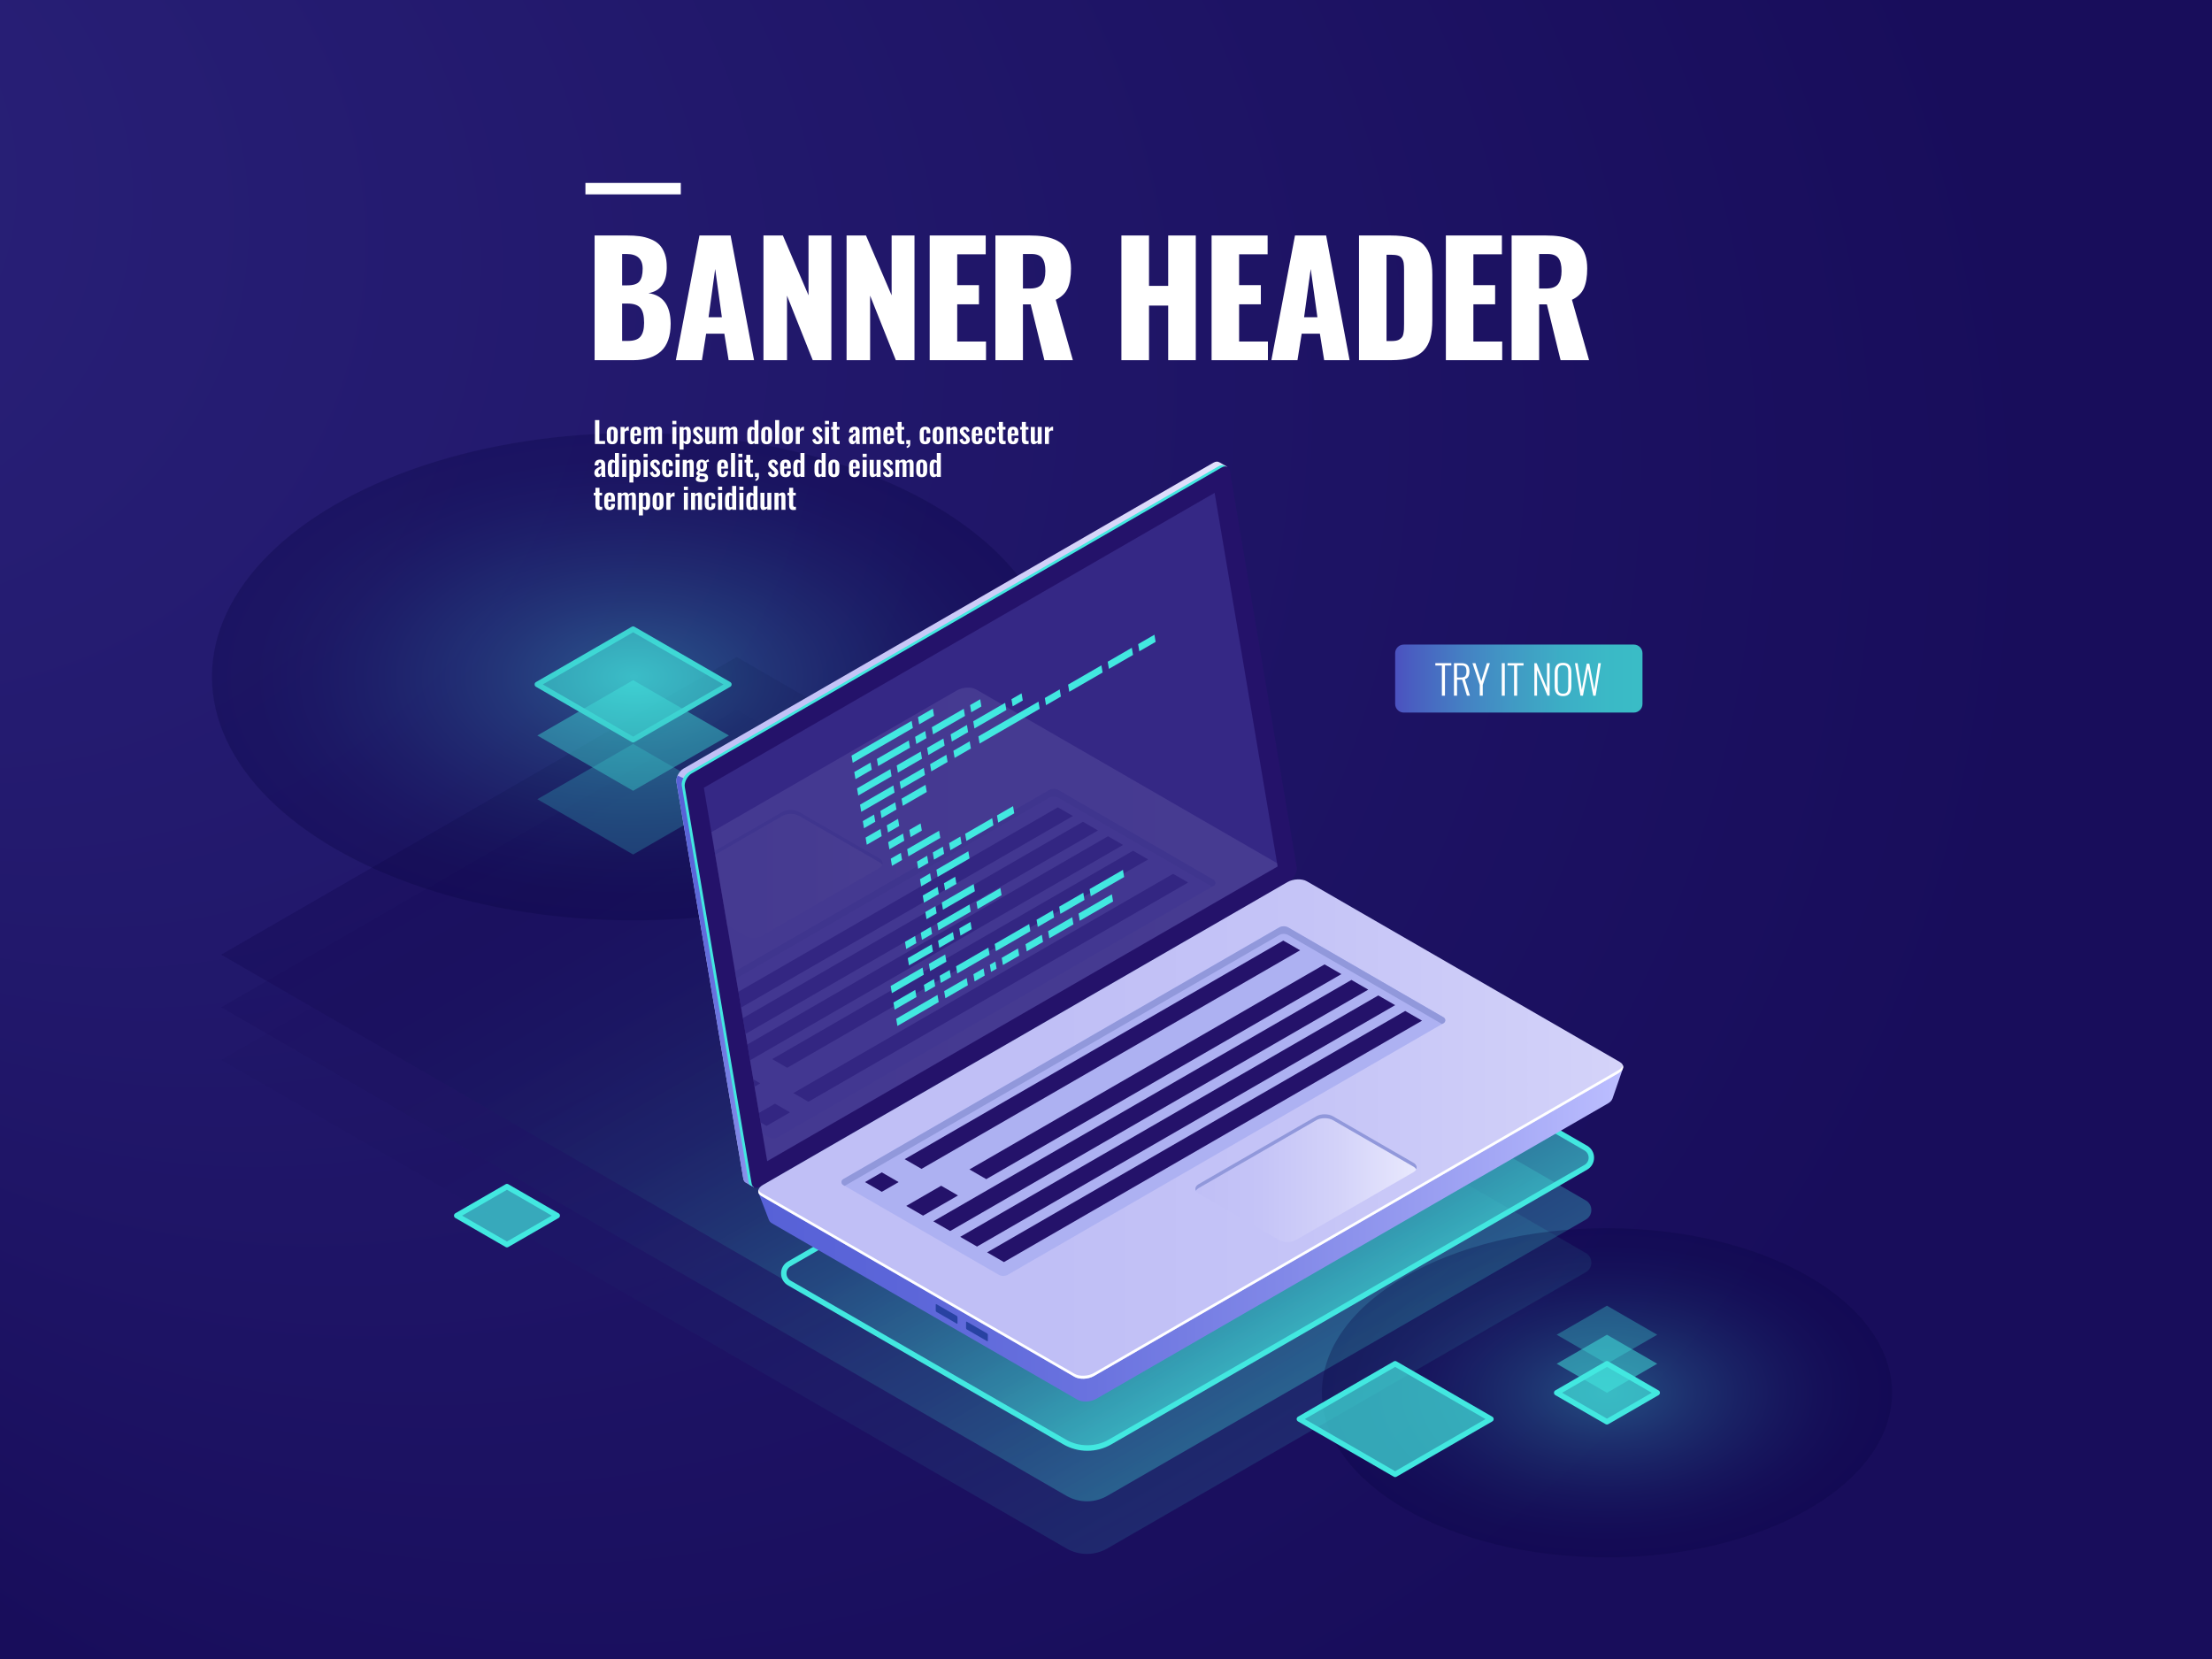 <?xml version="1.0" encoding="utf-8"?>
<!-- Generator: Adobe Illustrator 27.5.0, SVG Export Plug-In . SVG Version: 6.00 Build 0)  -->
<svg version="1.1" id="Ñëîé_1" xmlns="http://www.w3.org/2000/svg" xmlns:xlink="http://www.w3.org/1999/xlink" x="0px" y="0px"
	 viewBox="0 0 600 450" style="enable-background:new 0 0 600 450;" xml:space="preserve">
<rect x="0" y="0" width="600" height="450" fill="#808080" stroke="none"/>
<radialGradient id="SVGID_1_" cx="199.008" cy="143.67" r="356.262" fx="-136.962" fy="25.151" gradientUnits="userSpaceOnUse">
	<stop  offset="0" style="stop-color:#2B237C"/>
	<stop  offset="1" style="stop-color:#180D5B"/>
</radialGradient>
<rect x="0" style="fill:url(#SVGID_1_);" width="600" height="450"/>
<g style="opacity:0.2;">
	<g>
		
			<linearGradient id="SVGID_00000041267176502806301730000010540028404671087749_" gradientUnits="userSpaceOnUse" x1="-4445.53" y1="-1360.09" x2="-4445.53" y2="-1595.024" gradientTransform="matrix(-0.866 0.5 1 0.577 -2124.95 3390.898)">
			<stop  offset="0" style="stop-color:#42E8E0"/>
			<stop  offset="0.018" style="stop-color:#40DEDA"/>
			<stop  offset="0.115" style="stop-color:#37ADBC"/>
			<stop  offset="0.217" style="stop-color:#2E82A2"/>
			<stop  offset="0.322" style="stop-color:#285E8C"/>
			<stop  offset="0.432" style="stop-color:#22417A"/>
			<stop  offset="0.548" style="stop-color:#1E2A6C"/>
			<stop  offset="0.673" style="stop-color:#1A1A63"/>
			<stop  offset="0.813" style="stop-color:#19105D"/>
			<stop  offset="1" style="stop-color:#180D5B"/>
		</linearGradient>
		<path style="opacity:0.6;fill:url(#SVGID_00000041267176502806301730000010540028404671087749_);" d="M60,287.498l139.833-80.733
			L430.15,339.888c1.998,1.154,1.998,4.038,0,5.191l-129.786,74.932c-3.435,1.983-7.667,1.983-11.102,0L60,287.498z"/>
	</g>
</g>
<g style="opacity:0.5;">
	<g>
		
			<linearGradient id="SVGID_00000078009074394959768250000006093195002250444972_" gradientUnits="userSpaceOnUse" x1="-4459.804" y1="-1372.451" x2="-4459.804" y2="-1607.385" gradientTransform="matrix(-0.866 0.5 1 0.577 -2124.95 3390.898)">
			<stop  offset="0" style="stop-color:#42E8E0"/>
			<stop  offset="0.018" style="stop-color:#40DEDA"/>
			<stop  offset="0.115" style="stop-color:#37ADBC"/>
			<stop  offset="0.217" style="stop-color:#2E82A2"/>
			<stop  offset="0.322" style="stop-color:#285E8C"/>
			<stop  offset="0.432" style="stop-color:#22417A"/>
			<stop  offset="0.548" style="stop-color:#1E2A6C"/>
			<stop  offset="0.673" style="stop-color:#1A1A63"/>
			<stop  offset="0.813" style="stop-color:#19105D"/>
			<stop  offset="1" style="stop-color:#180D5B"/>
		</linearGradient>
		<path style="opacity:0.6;fill:url(#SVGID_00000078009074394959768250000006093195002250444972_);" d="M60,273.224l139.833-80.733
			L430.15,325.615c1.998,1.154,1.998,4.038,0,5.191l-129.786,74.932c-3.435,1.983-7.667,1.983-11.102,0L60,273.224z"/>
	</g>
</g>
<g>
	<g>
		
			<linearGradient id="SVGID_00000116226215469687834160000011170116625271005602_" gradientUnits="userSpaceOnUse" x1="-4474.077" y1="-1384.812" x2="-4474.077" y2="-1619.746" gradientTransform="matrix(-0.866 0.5 1 0.577 -2124.95 3390.898)">
			<stop  offset="0" style="stop-color:#42E8E0"/>
			<stop  offset="0.018" style="stop-color:#40DEDA"/>
			<stop  offset="0.115" style="stop-color:#37ADBC"/>
			<stop  offset="0.217" style="stop-color:#2E82A2"/>
			<stop  offset="0.322" style="stop-color:#285E8C"/>
			<stop  offset="0.432" style="stop-color:#22417A"/>
			<stop  offset="0.548" style="stop-color:#1E2A6C"/>
			<stop  offset="0.673" style="stop-color:#1A1A63"/>
			<stop  offset="0.813" style="stop-color:#19105D"/>
			<stop  offset="1" style="stop-color:#180D5B"/>
		</linearGradient>
		<path style="opacity:0.6;fill:url(#SVGID_00000116226215469687834160000011170116625271005602_);" d="M60,258.95l139.833-80.733
			L430.15,311.341c1.998,1.154,1.998,4.038,0,5.191l-129.786,74.932c-3.435,1.983-7.667,1.983-11.102,0L60,258.95z"/>
	</g>
</g>
<g>
	<polygon style="opacity:0.3;fill:#42E8E0;" points="171.734,231.786 145.749,216.783 171.733,201.781 197.718,216.784 	"/>
	<polygon style="opacity:0.5;fill:#42E8E0;" points="171.734,214.504 145.749,199.502 171.733,184.5 197.718,199.502 	"/>
	<polygon style="opacity:0.7;fill:#42E8E0;" points="171.734,200.651 145.749,185.649 171.733,170.647 197.718,185.65 	"/>
	<path style="fill:#42E8E0;" d="M171.734,201.389c-0.128,0-0.254-0.033-0.369-0.099l-25.985-15.002
		c-0.228-0.132-0.369-0.375-0.369-0.639c0-0.264,0.141-0.507,0.369-0.639l25.984-15.002c0.229-0.132,0.509-0.132,0.737,0
		l25.985,15.002c0.228,0.132,0.369,0.375,0.369,0.639s-0.141,0.507-0.369,0.639l-25.984,15.002
		C171.988,201.356,171.861,201.389,171.734,201.389z M147.224,185.649l24.51,14.151l24.509-14.15l-24.51-14.151L147.224,185.649z"/>
</g>
<radialGradient id="SVGID_00000042702124358841811650000003376885078115157936_" cx="-2190.471" cy="-516.418" r="93.464" gradientTransform="matrix(-0.866 0.5 0.866 0.5 -1277.769 1536.998)" gradientUnits="userSpaceOnUse">
	<stop  offset="0" style="stop-color:#42E8E0"/>
	<stop  offset="0.154" style="stop-color:#33AEB9"/>
	<stop  offset="0.311" style="stop-color:#267A95"/>
	<stop  offset="0.466" style="stop-color:#1B5078"/>
	<stop  offset="0.616" style="stop-color:#132E61"/>
	<stop  offset="0.757" style="stop-color:#0D1651"/>
	<stop  offset="0.889" style="stop-color:#090847"/>
	<stop  offset="1" style="stop-color:#080344"/>
</radialGradient>
<ellipse style="opacity:0.3;fill:url(#SVGID_00000042702124358841811650000003376885078115157936_);" cx="171.961" cy="183.554" rx="114.468" ry="66.088"/>
<radialGradient id="SVGID_00000065052575217332078630000004843977921942077595_" cx="-2148.618" cy="-169.806" r="63.135" gradientTransform="matrix(-0.866 0.5 0.866 0.5 -1277.769 1536.998)" gradientUnits="userSpaceOnUse">
	<stop  offset="0" style="stop-color:#42E8E0"/>
	<stop  offset="0.154" style="stop-color:#33AEB9"/>
	<stop  offset="0.311" style="stop-color:#267A95"/>
	<stop  offset="0.466" style="stop-color:#1B5078"/>
	<stop  offset="0.616" style="stop-color:#132E61"/>
	<stop  offset="0.757" style="stop-color:#0D1651"/>
	<stop  offset="0.889" style="stop-color:#090847"/>
	<stop  offset="1" style="stop-color:#080344"/>
</radialGradient>
<ellipse style="opacity:0.3;fill:url(#SVGID_00000065052575217332078630000004843977921942077595_);" cx="435.882" cy="377.786" rx="77.323" ry="44.643"/>
<g>
	<g>
		<g>
			<path style="fill:#42E8E0;" d="M294.94,393.525c-2.278,0-4.52-0.599-6.482-1.73l-74.725-43.143
				c-1.171-0.678-1.871-1.89-1.871-3.242c0-1.352,0.699-2.563,1.87-3.24l135.205-78.061c0.228-0.131,0.511-0.131,0.737,0
				l80.842,46.673c1.171,0.678,1.869,1.889,1.869,3.241c0,1.353-0.699,2.564-1.869,3.24l-129.092,74.532
				C299.461,392.927,297.219,393.525,294.94,393.525z M349.307,265.599L214.47,343.446c-0.71,0.41-1.133,1.144-1.133,1.963
				c0,0.82,0.424,1.555,1.134,1.965l74.725,43.144c3.477,2.006,8.013,2.006,11.492,0l129.091-74.532
				c0.709-0.409,1.133-1.144,1.133-1.963c0-0.819-0.424-1.554-1.133-1.964L349.307,265.599z"/>
		</g>
		<g>
			<g>
				<g>
					<g>
						<g>
							
								<linearGradient id="SVGID_00000074436966256183357180000009095881078109512336_" gradientUnits="userSpaceOnUse" x1="2462.152" y1="223.623" x2="2628.194" y2="223.623" gradientTransform="matrix(1 0 0 1 -2278.69 0)">
								<stop  offset="0" style="stop-color:#C0BFF6"/>
								<stop  offset="0.294" style="stop-color:#C5C4F7"/>
								<stop  offset="0.64" style="stop-color:#D3D2F9"/>
								<stop  offset="1" style="stop-color:#E9E9FD"/>
							</linearGradient>
							<path style="fill:url(#SVGID_00000074436966256183357180000009095881078109512336_);" d="M349.473,233.95l-17.985-106.7
								l1.446-0.609l-2.173-1.246l0.004,0.013c-0.422-0.281-1.018-0.264-1.674,0.116l-143.733,82.984
								c-1.18,0.681-2.074,2.429-1.866,3.651l18.128,107.548c0.095,0.56,0.372,0.932,0.757,1.095l-0.002,0.001l2.126,1.228
								l0.365-1.985l-0.121,0.037l142.863-82.482C348.787,236.919,349.68,235.171,349.473,233.95z"/>
							
								<linearGradient id="SVGID_00000104694941563786971410000005431077428640449970_" gradientUnits="userSpaceOnUse" x1="2462.153" y1="266.205" x2="2490.664" y2="266.205" gradientTransform="matrix(1 0 0 1 -2278.69 0)">
								<stop  offset="0" style="stop-color:#5761D7"/>
								<stop  offset="0.178" style="stop-color:#5C66D9"/>
								<stop  offset="0.388" style="stop-color:#6A73DF"/>
								<stop  offset="0.613" style="stop-color:#8289E8"/>
								<stop  offset="0.849" style="stop-color:#A3A7F5"/>
								<stop  offset="1" style="stop-color:#BCBEFF"/>
							</linearGradient>
							<path style="fill:url(#SVGID_00000104694941563786971410000005431077428640449970_);" d="M186.159,211.426l-2.363-1.045
								c-0.265,0.605-0.395,1.242-0.304,1.779l18.128,107.548c0.095,0.56,0.372,0.932,0.757,1.095l-0.002,0.001l2.126,1.228
								l0.365-1.985l-0.121,0.037l7.229-4.174L186.159,211.426z"/>
							<path style="fill:#42E8E0;" d="M349.473,233.95l-17.985-106.7l1.1-0.463c-0.375-0.677-1.159-0.828-2.054-0.311
								L186.801,209.46c-1.18,0.682-2.074,2.429-1.866,3.651l18.128,107.548c0.048,0.28,0.142,0.512,0.27,0.697l0.844,0.488
								c0.115,0.01,0.235,0.005,0.361-0.015l0.328-1.783l-0.121,0.037l142.863-82.482
								C348.787,236.919,349.681,235.171,349.473,233.95z"/>
							<path style="fill:#24126A;" d="M349.862,238.894l-143.733,82.984c-1.11,0.641-2.06,0.271-2.255-0.878l-18.128-107.548
								c-0.207-1.222,0.686-2.97,1.866-3.651l143.733-82.984c1.11-0.641,2.06-0.271,2.255,0.878l18.128,107.548
								C351.935,236.465,351.042,238.213,349.862,238.894z"/>
							<g style="opacity:0.51;">
								<polygon style="fill:#453C9E;" points="329.467,133.682 190.92,213.672 208.101,314.96 346.555,235.023 								"/>
							</g>
						</g>
						<g>
							
								<linearGradient id="SVGID_00000012444523539339545800000002436984128543420595_" gradientUnits="userSpaceOnUse" x1="2484.398" y1="314.073" x2="2718.903" y2="314.073" gradientTransform="matrix(1 0 0 1 -2278.69 0)">
								<stop  offset="0" style="stop-color:#5761D7"/>
								<stop  offset="0.178" style="stop-color:#5C66D9"/>
								<stop  offset="0.388" style="stop-color:#6A73DF"/>
								<stop  offset="0.613" style="stop-color:#8289E8"/>
								<stop  offset="0.849" style="stop-color:#A3A7F5"/>
								<stop  offset="1" style="stop-color:#BCBEFF"/>
							</linearGradient>
							<path style="fill:url(#SVGID_00000012444523539339545800000002436984128543420595_);" d="M440.212,289.812l-7.844,4.096
								l-78.654-45.411c-1.316-0.76-3.614-0.664-5.134,0.213l-135.656,78.321c-1.298-0.726-7.217-3.573-7.217-3.573l2.871,7.481
								c0,0,0.01-0.008,0.012-0.009c0.119,0.333,0.374,0.643,0.803,0.891l82.839,47.827c1.316,0.76,3.614,0.665,5.134-0.213
								l138.819-80.147c0.624-0.36,1.006-0.796,1.165-1.238l0.011,0.007L440.212,289.812z"/>
							
								<linearGradient id="SVGID_00000008123253285653242840000003382094186610824623_" gradientUnits="userSpaceOnUse" x1="2563.192" y1="306.253" x2="2797.822" y2="306.253" gradientTransform="matrix(1 0 0 1 -2278.69 0)">
								<stop  offset="0" style="stop-color:#C0BFF6"/>
								<stop  offset="0.294" style="stop-color:#C5C4F7"/>
								<stop  offset="0.64" style="stop-color:#D3D2F9"/>
								<stop  offset="1" style="stop-color:#E9E9FD"/>
							</linearGradient>
							<path style="fill:url(#SVGID_00000008123253285653242840000003382094186610824623_);" d="M439,291.101l-142.271,82.14
								c-1.557,0.899-3.913,0.997-5.262,0.218l-84.899-49.016c-1.349-0.779-1.18-2.139,0.378-3.038l142.271-82.14
								c1.557-0.899,3.913-0.997,5.262-0.218l84.899,49.016C440.726,288.842,440.557,290.202,439,291.101z"/>
							<path style="fill:#FFFFFF;" d="M439,290.281l-142.271,82.14c-1.557,0.899-3.913,0.997-5.262,0.218l-84.899-49.016
								c-0.442-0.255-0.704-0.575-0.825-0.918c-0.213,0.639,0.043,1.286,0.825,1.738l84.899,49.016
								c1.349,0.779,3.704,0.681,5.262-0.218L439,291.101c1.048-0.605,1.451-1.415,1.202-2.12
								C440.047,289.444,439.654,289.903,439,290.281z"/>
							<path style="fill:#2842A2;" d="M253.816,355.473v-1.56c0-0.148,0.09-0.216,0.201-0.152l5.503,3.177
								c0.111,0.064,0.201,0.236,0.201,0.384v1.56c0,0.148-0.09,0.216-0.201,0.152l-5.503-3.177
								C253.905,355.793,253.816,355.621,253.816,355.473z"/>
							<path style="fill:#2842A2;" d="M262.045,360.224v-1.56c0-0.148,0.09-0.216,0.201-0.152l5.503,3.177
								c0.111,0.064,0.201,0.236,0.201,0.384v1.56c0,0.148-0.09,0.216-0.201,0.152l-5.503-3.177
								C262.134,360.544,262.045,360.372,262.045,360.224z"/>
							<path style="fill:#ADB1F2;" d="M228.702,319.853l118.228-68.259c0.788-0.455,1.759-0.455,2.547,0.001l42.1,24.358
								c0.604,0.35,0.604,1.223-0.001,1.572l-118.172,68.227c-0.787,0.454-1.757,0.455-2.545,0l-42.157-24.327
								C228.097,321.076,228.097,320.202,228.702,319.853z"/>
							<path style="fill:#9198DB;" d="M228.702,321.425l0.423,0.244l117.804-68.014c0.788-0.455,1.759-0.455,2.547,0.001
								l41.677,24.113l0.423-0.244c0.605-0.349,0.605-1.222,0.001-1.572l-42.1-24.358c-0.788-0.456-1.759-0.456-2.547-0.001
								l-118.228,68.259C228.097,320.202,228.097,321.076,228.702,321.425z"/>
							<g>
								<polygon style="fill:#24126A;" points="352.654,257.764 249.957,317.056 245.391,314.42 348.088,255.128 								"/>
								<polygon style="fill:#24126A;" points="363.849,264.227 267.523,319.841 262.956,317.205 359.282,261.591 								"/>
								<polygon style="fill:#24126A;" points="371.14,268.437 257.727,333.916 253.16,331.28 366.574,265.801 								"/>
								<polygon style="fill:#24126A;" points="378.431,272.647 265.018,338.126 260.452,335.49 373.865,270.01 								"/>
								<polygon style="fill:#24126A;" points="385.723,276.856 272.309,342.336 267.743,339.699 381.156,274.22 								"/>
								<polygon style="fill:#24126A;" points="243.751,320.639 239.185,323.275 234.619,320.639 239.185,318.003 								"/>
								<polygon style="fill:#24126A;" points="259.858,324.267 250.38,329.738 245.814,327.102 255.291,321.63 								"/>
							</g>
							
								<linearGradient id="SVGID_00000001622389386716416840000007447718124421123460_" gradientUnits="userSpaceOnUse" x1="2602.927" y1="319.573" x2="2662.985" y2="319.573" gradientTransform="matrix(1 0 0 1 -2278.69 0)">
								<stop  offset="0" style="stop-color:#C0BFF6"/>
								<stop  offset="0.294" style="stop-color:#C5C4F7"/>
								<stop  offset="0.64" style="stop-color:#D3D2F9"/>
								<stop  offset="1" style="stop-color:#E9E9FD"/>
							</linearGradient>
							<path style="fill:url(#SVGID_00000001622389386716416840000007447718124421123460_);" d="M351.482,336.371l31.878-18.405
								c1.246-0.719,1.246-1.886,0-2.605l-21.799-12.586c-1.246-0.719-3.266-0.719-4.512,0l-31.878,18.405
								c-1.246,0.719-1.246,1.886,0,2.605l21.799,12.586C348.216,337.09,350.236,337.09,351.482,336.371z"/>
							<path style="fill:#9198DB;" d="M325.171,322.246l31.878-18.405c1.246-0.719,3.266-0.719,4.512,0l21.799,12.586
								c0.385,0.222,0.636,0.489,0.783,0.77c0.33-0.629,0.078-1.338-0.783-1.835l-21.799-12.586c-1.246-0.719-3.266-0.719-4.512,0
								l-31.878,18.405c-0.861,0.497-1.113,1.206-0.783,1.836C324.535,322.735,324.786,322.468,325.171,322.246z"/>
						</g>
					</g>
					<g style="opacity:0.11;">
						<defs>
							<polygon id="SVGID_4_" style="opacity:0.11;" points="329.467,133.682 190.92,213.672 208.101,314.96 346.555,235.023 
															"/>
						</defs>
						<clipPath id="SVGID_00000103256939385614411990000013917643829445255075_">
							<use xlink:href="#SVGID_4_"  style="overflow:visible;"/>
						</clipPath>
						<g style="clip-path:url(#SVGID_00000103256939385614411990000013917643829445255075_);">
							
								<linearGradient id="SVGID_00000093137520919623853420000003441223586093421235_" gradientUnits="userSpaceOnUse" x1="2473.55" y1="254.248" x2="2708.18" y2="254.248" gradientTransform="matrix(1 0 0 1 -2278.69 0)">
								<stop  offset="0" style="stop-color:#C0BFF6"/>
								<stop  offset="0.294" style="stop-color:#C5C4F7"/>
								<stop  offset="0.64" style="stop-color:#D3D2F9"/>
								<stop  offset="1" style="stop-color:#E9E9FD"/>
							</linearGradient>
							<path style="fill:url(#SVGID_00000093137520919623853420000003441223586093421235_);" d="M349.358,239.096l-142.271,82.14
								c-1.557,0.899-3.913,0.997-5.262,0.218l-84.899-49.016c-1.349-0.779-1.18-2.139,0.378-3.038l142.271-82.14
								c1.557-0.899,3.913-0.997,5.262-0.218l84.899,49.016C351.084,236.837,350.915,238.197,349.358,239.096z"/>
							
								<linearGradient id="SVGID_00000106124956447125604580000006412438826760186291_" gradientUnits="userSpaceOnUse" x1="2458.107" y1="237.025" x2="2518.166" y2="237.025" gradientTransform="matrix(1 0 0 1 -2278.69 0)">
								<stop  offset="0" style="stop-color:#C0BFF6"/>
								<stop  offset="0.294" style="stop-color:#C5C4F7"/>
								<stop  offset="0.64" style="stop-color:#D3D2F9"/>
								<stop  offset="1" style="stop-color:#E9E9FD"/>
							</linearGradient>
							<path style="fill:url(#SVGID_00000106124956447125604580000006412438826760186291_);" d="M206.663,253.823l31.878-18.405
								c1.246-0.719,1.246-1.886,0-2.605l-21.799-12.586c-1.246-0.719-3.266-0.719-4.512,0l-31.878,18.405
								c-1.246,0.719-1.246,1.886,0,2.605l21.799,12.586C203.397,254.542,205.417,254.542,206.663,253.823z"/>
							<path style="fill:#9198DB;" d="M180.351,239.698l31.878-18.405c1.246-0.719,3.266-0.719,4.512,0l21.799,12.586
								c0.385,0.222,0.636,0.489,0.783,0.77c0.33-0.629,0.078-1.338-0.783-1.835l-21.799-12.586c-1.246-0.719-3.266-0.719-4.512,0
								l-31.878,18.405c-0.861,0.497-1.113,1.206-0.783,1.836C179.715,240.186,179.967,239.92,180.351,239.698z"/>
							<g>
								<path style="fill:#ADB1F2;" d="M166.338,282.586l118.228-68.259c0.788-0.455,1.759-0.455,2.547,0.001l42.101,24.358
									c0.604,0.35,0.604,1.223-0.001,1.572L211.04,308.485c-0.787,0.454-1.757,0.455-2.545,0l-42.157-24.327
									C165.733,283.809,165.732,282.935,166.338,282.586z"/>
								<path style="fill:#9198DB;" d="M166.338,284.158l0.423,0.244l117.804-68.014c0.788-0.455,1.759-0.455,2.547,0.001
									l41.677,24.113l0.423-0.244c0.605-0.349,0.605-1.222,0.001-1.572l-42.101-24.358c-0.788-0.456-1.759-0.456-2.547-0.001
									l-118.228,68.259C165.732,282.935,165.733,283.809,166.338,284.158z"/>
								<g>
									<polygon style="fill:#24126A;" points="318.195,237.025 215.199,296.49 219.278,298.846 322.275,239.38 									"/>
									<polygon style="fill:#24126A;" points="307.343,230.759 209.446,287.28 213.526,289.635 311.423,233.115 									"/>
									<polygon style="fill:#24126A;" points="202.136,291.5 192.993,296.779 197.073,299.135 206.216,293.856 									"/>
									<polygon style="fill:#24126A;" points="210.212,299.369 203.845,303.045 207.925,305.4 214.292,301.725 									"/>
									<polygon style="fill:#24126A;" points="300.543,226.833 186.193,292.853 190.273,295.209 304.623,229.189 									"/>
									<polygon style="fill:#24126A;" points="293.743,222.907 179.393,288.927 183.473,291.283 297.823,225.263 									"/>
									<polygon style="fill:#24126A;" points="286.943,218.982 172.593,285.001 176.673,287.357 291.023,221.337 									"/>
								</g>
							</g>
						</g>
					</g>
				</g>
			</g>
		</g>
		<g>
			<polygon style="fill:#42E8E0;" points="243.089,276.342 254.298,269.864 254.627,271.81 243.418,278.288 			"/>
			<polygon style="fill:#42E8E0;" points="256.101,268.829 262.208,265.299 262.537,267.246 256.429,270.775 			"/>
			<polygon style="fill:#42E8E0;" points="271.711,259.814 276.13,257.26 276.459,259.207 272.04,261.761 			"/>
			<polygon style="fill:#42E8E0;" points="268.489,261.677 269.999,260.804 270.328,262.75 268.817,263.623 			"/>
			<polygon style="fill:#42E8E0;" points="264.034,264.252 266.776,262.667 267.105,264.613 264.362,266.198 			"/>
			<polygon style="fill:#42E8E0;" points="251.958,261.455 256.377,258.901 256.706,260.847 252.287,263.401 			"/>
			<polygon style="fill:#42E8E0;" points="241.587,267.449 250.245,262.445 250.574,264.391 241.916,269.396 			"/>
			<g>
				<polygon style="fill:#42E8E0;" points="254.001,235.904 262.659,230.9 262.988,232.846 254.329,237.85 				"/>
				<polygon style="fill:#42E8E0;" points="249.546,238.479 252.288,236.894 252.617,238.84 249.874,240.425 				"/>
			</g>
			<polygon style="fill:#42E8E0;" points="255.445,244.809 264.104,239.804 264.432,241.751 255.774,246.755 			"/>
			<polygon style="fill:#42E8E0;" points="250.991,247.383 253.733,245.798 254.062,247.744 251.319,249.329 			"/>
			<polygon style="fill:#42E8E0;" points="247.609,197.476 231.299,206.903 230.97,204.957 247.281,195.53 			"/>
			<polygon style="fill:#42E8E0;" points="253.358,194.154 249.322,196.486 248.993,194.54 253.029,192.208 			"/>
			<polygon style="fill:#42E8E0;" points="282.02,192.262 265.709,201.689 265.381,199.743 281.691,190.316 			"/>
			<polygon style="fill:#42E8E0;" points="287.768,188.94 283.733,191.273 283.404,189.326 287.44,186.994 			"/>
			<polygon style="fill:#42E8E0;" points="236.469,208.795 232.049,211.349 231.721,209.403 236.14,206.849 			"/>
			<polygon style="fill:#42E8E0;" points="263.354,203.028 258.935,205.582 258.607,203.636 263.026,201.082 			"/>
			<polygon style="fill:#42E8E0;" points="246.839,202.801 238.181,207.805 237.852,205.859 246.511,200.855 			"/>
			<polygon style="fill:#42E8E0;" points="251.294,200.226 248.552,201.811 248.223,199.865 250.965,198.28 			"/>
			<polygon style="fill:#42E8E0;" points="261.745,194.197 253.086,199.201 252.758,197.255 261.416,192.25 			"/>
			<polygon style="fill:#42E8E0;" points="266.199,191.622 263.457,193.207 263.128,191.261 265.871,189.676 			"/>
			<polygon style="fill:#42E8E0;" points="262.603,198.58 258.184,201.134 257.855,199.188 262.275,196.633 			"/>
			<polygon style="fill:#42E8E0;" points="272.974,192.586 264.316,197.59 263.987,195.644 272.645,190.639 			"/>
			<polygon style="fill:#42E8E0;" points="277.429,190.011 274.686,191.596 274.358,189.65 277.1,188.065 			"/>
			<polygon style="fill:#42E8E0;" points="241.842,210.569 232.8,215.795 232.472,213.849 241.513,208.623 			"/>
			<polygon style="fill:#42E8E0;" points="250.093,205.801 243.555,209.58 243.226,207.633 249.764,203.854 			"/>
			<polygon style="fill:#42E8E0;" points="256.225,202.257 251.806,204.811 251.477,202.865 255.896,200.311 			"/>
			<polygon style="fill:#42E8E0;" points="299.082,182.421 290.04,187.647 289.711,185.7 298.753,180.475 			"/>
			<polygon style="fill:#42E8E0;" points="307.333,177.652 300.794,181.431 300.465,179.485 307.004,175.706 			"/>
			<polygon style="fill:#42E8E0;" points="313.464,174.108 309.045,176.662 308.716,174.716 313.135,172.162 			"/>
			<polygon style="fill:#42E8E0;" points="295.551,241.171 304.592,235.945 304.921,237.891 295.879,243.117 			"/>
			<polygon style="fill:#42E8E0;" points="287.299,245.939 293.838,242.16 294.167,244.107 287.628,247.886 			"/>
			<polygon style="fill:#42E8E0;" points="281.168,249.483 285.587,246.929 285.916,248.876 281.497,251.43 			"/>
			<polygon style="fill:#42E8E0;" points="292.549,247.803 301.591,242.578 301.92,244.524 292.878,249.75 			"/>
			<polygon style="fill:#42E8E0;" points="284.298,252.572 290.837,248.793 291.165,250.74 284.627,254.518 			"/>
			<polygon style="fill:#42E8E0;" points="278.167,256.116 282.586,253.562 282.914,255.508 278.495,258.062 			"/>
			<polygon style="fill:#42E8E0;" points="256.041,239.58 259.095,237.815 259.424,239.762 256.37,241.527 			"/>
			<polygon style="fill:#42E8E0;" points="250.293,242.903 254.329,240.57 254.657,242.517 250.622,244.849 			"/>
			<polygon style="fill:#42E8E0;" points="242.652,214.989 233.61,220.215 233.281,218.269 242.323,213.043 			"/>
			<polygon style="fill:#42E8E0;" points="250.903,210.221 244.364,214 244.035,212.053 250.574,208.274 			"/>
			<polygon style="fill:#42E8E0;" points="257.034,206.677 252.615,209.231 252.286,207.284 256.705,204.73 			"/>
			<polygon style="fill:#42E8E0;" points="237.414,222.896 234.361,224.661 234.032,222.715 237.086,220.95 			"/>
			<polygon style="fill:#42E8E0;" points="243.163,219.574 239.127,221.906 238.798,219.96 242.834,217.627 			"/>
			<polygon style="fill:#42E8E0;" points="251.378,214.826 244.875,218.584 244.547,216.638 251.049,212.879 			"/>
			<polygon style="fill:#42E8E0;" points="260.196,251.84 263.25,250.075 263.578,252.021 260.525,253.786 			"/>
			<polygon style="fill:#42E8E0;" points="254.448,255.162 258.483,252.83 258.812,254.776 254.776,257.109 			"/>
			<polygon style="fill:#42E8E0;" points="246.232,259.91 252.735,256.152 253.064,258.099 246.561,261.857 			"/>
			<polygon style="fill:#42E8E0;" points="264.847,244.622 271.35,240.863 271.679,242.81 265.176,246.568 			"/>
			<polygon style="fill:#42E8E0;" points="254.212,250.419 262.977,245.354 263.305,247.3 254.541,252.366 			"/>
			<polygon style="fill:#42E8E0;" points="249.757,252.994 252.499,251.409 252.828,253.355 250.086,254.94 			"/>
			<polygon style="fill:#42E8E0;" points="245.482,255.465 248.224,253.88 248.553,255.826 245.81,257.412 			"/>
			<g>
				<polygon style="fill:#42E8E0;" points="246.069,230.341 254.727,225.337 255.056,227.283 246.398,232.288 				"/>
				<polygon style="fill:#42E8E0;" points="241.614,232.916 244.357,231.331 244.685,233.277 241.943,234.862 				"/>
				<polygon style="fill:#42E8E0;" points="246.665,225.113 249.719,223.348 250.047,225.294 246.994,227.059 				"/>
				<polygon style="fill:#42E8E0;" points="257.446,228.676 260.5,226.911 260.829,228.857 257.775,230.622 				"/>
				<polygon style="fill:#42E8E0;" points="261.8,226.162 269.128,221.93 269.457,223.876 262.129,228.109 				"/>
				<polygon style="fill:#42E8E0;" points="270.428,221.182 274.786,218.663 275.115,220.61 270.756,223.128 				"/>
				<polygon style="fill:#42E8E0;" points="240.916,228.436 244.952,226.103 245.281,228.049 241.245,230.382 				"/>
				<g>
					<polygon style="fill:#42E8E0;" points="240.536,223.867 243.59,222.102 243.919,224.048 240.865,225.814 					"/>
					<polygon style="fill:#42E8E0;" points="234.788,227.19 238.824,224.857 239.152,226.803 235.117,229.136 					"/>
				</g>
				<polygon style="fill:#42E8E0;" points="253.015,231.233 255.757,229.648 256.086,231.595 253.344,233.18 				"/>
				<polygon style="fill:#42E8E0;" points="248.74,233.704 251.482,232.119 251.811,234.066 249.068,235.651 				"/>
			</g>
			<polygon style="fill:#42E8E0;" points="269.804,256.05 279.159,250.644 279.487,252.59 270.133,257.996 			"/>
			<polygon style="fill:#42E8E0;" points="259.327,262.106 268.092,257.04 268.421,258.986 259.656,264.052 			"/>
			<polygon style="fill:#42E8E0;" points="254.872,264.68 257.615,263.095 257.943,265.042 255.201,266.627 			"/>
			<polygon style="fill:#42E8E0;" points="250.597,267.151 253.339,265.566 253.668,267.512 250.926,269.098 			"/>
			<polygon style="fill:#42E8E0;" points="248.26,268.502 242.342,271.922 242.671,273.868 248.588,270.448 			"/>
		</g>
	</g>
</g>
<g>
	<g>
		<path style="fill:#FFFFFF;" d="M161.287,97.699V63.875h8.813c1.265,0,2.39,0.064,3.377,0.194c0.986,0.129,1.965,0.384,2.938,0.765
			c0.973,0.381,1.775,0.887,2.408,1.52c0.632,0.632,1.139,1.493,1.52,2.581c0.354,1.007,0.523,2.176,0.51,3.509
			c0,0.095,0,0.19,0,0.286c-0.055,3.944-1.707,6.209-4.958,6.794c1.945,0.258,3.427,1.074,4.447,2.448
			c1.02,1.374,1.543,3.271,1.571,5.692c0,0.082,0,0.157,0,0.225c-0.014,3.305-0.877,5.76-2.591,7.364
			c-1.768,1.632-4.312,2.448-7.63,2.448H161.287z M168.753,77.4h1.428c1.605,0,2.696-0.36,3.274-1.081
			c0.578-0.721,0.867-1.863,0.867-3.427c0-2.665-1.462-3.998-4.386-3.998h-1.183V77.4z M168.753,92.477h1.571
			c1.618,0,2.754-0.394,3.407-1.183c0.653-0.789,0.979-2.033,0.979-3.733c0-1.904-0.333-3.25-0.999-4.039
			c-0.667-0.789-1.83-1.184-3.489-1.184h-1.469V92.477z"/>
		<path style="fill:#FFFFFF;" d="M183.32,97.699l6.406-33.824h8.446l6.365,33.824h-6.896l-1.163-7.181h-4.937l-1.143,7.181H183.32z
			 M192.194,86.05h3.611l-1.816-13.097L192.194,86.05z"/>
		<path style="fill:#FFFFFF;" d="M207.088,97.699V63.875h5.264l6.957,16.239V63.875h6.202v33.824h-5.06l-6.977-17.504v17.504
			H207.088z"/>
		<path style="fill:#FFFFFF;" d="M229.631,97.699V63.875h5.264l6.957,16.239V63.875h6.202v33.824h-5.06l-6.977-17.504v17.504
			H229.631z"/>
		<path style="fill:#FFFFFF;" d="M252.175,97.699V63.875h15.199v5.1h-7.732v8.364h5.896v5.202h-5.896V92.64h7.814v5.06H252.175z"/>
		<path style="fill:#FFFFFF;" d="M270.006,97.699V63.875h9.221c1.428,0,2.693,0.082,3.794,0.245
			c1.101,0.164,2.135,0.449,3.101,0.857c0.965,0.408,1.761,0.945,2.387,1.612c0.625,0.666,1.115,1.523,1.469,2.57
			c0.354,1.047,0.531,2.271,0.531,3.672c0,2.217-0.299,3.998-0.898,5.345c-0.599,1.347-1.68,2.394-3.244,3.142l4.651,16.382h-7.732
			l-3.713-15.137h-2.101v15.137H270.006z M277.473,78.257h1.917c1.523,0,2.598-0.394,3.224-1.183
			c0.625-0.789,0.938-1.979,0.938-3.57c0-1.563-0.282-2.723-0.846-3.478c-0.565-0.755-1.541-1.132-2.928-1.132h-2.305V78.257z"/>
		<path style="fill:#FFFFFF;" d="M304.179,97.699V63.875h7.487v13.669h5.202V63.875h7.486v33.824h-7.486V82.888h-5.202v14.811
			H304.179z"/>
		<path style="fill:#FFFFFF;" d="M328.64,97.699V63.875h15.198v5.1h-7.732v8.364h5.897v5.202h-5.897V92.64h7.813v5.06H328.64z"/>
		<path style="fill:#FFFFFF;" d="M344.858,97.699l6.406-33.824h8.445l6.365,33.824h-6.896l-1.163-7.181h-4.936l-1.143,7.181H344.858
			z M353.733,86.05h3.61l-1.815-13.097L353.733,86.05z"/>
		<path style="fill:#FFFFFF;" d="M368.627,97.699V63.875h8.507c2.217,0,4.056,0.197,5.519,0.592c1.462,0.395,2.628,1.04,3.498,1.938
			c0.87,0.897,1.482,1.996,1.836,3.294c0.354,1.299,0.531,2.928,0.531,4.886v12.199c0,1.972-0.181,3.621-0.541,4.947
			c-0.36,1.326-0.973,2.448-1.836,3.366c-0.864,0.918-2.02,1.581-3.468,1.989c-1.449,0.408-3.262,0.612-5.438,0.612H368.627z
			 M376.093,92.518h1.143c0.571,0,1.058-0.038,1.459-0.112c0.401-0.075,0.734-0.207,1-0.398c0.265-0.19,0.476-0.391,0.632-0.602
			c0.156-0.211,0.272-0.517,0.347-0.918c0.075-0.401,0.123-0.782,0.143-1.143c0.02-0.36,0.03-0.847,0.03-1.458V73.341
			c0-0.857-0.034-1.516-0.103-1.979c-0.067-0.462-0.224-0.884-0.469-1.265c-0.245-0.38-0.608-0.643-1.092-0.786
			c-0.482-0.143-1.139-0.214-1.969-0.214h-1.122V92.518z"/>
		<path style="fill:#FFFFFF;" d="M392.19,97.699V63.875h15.198v5.1h-7.733v8.364h5.897v5.202h-5.897V92.64h7.814v5.06H392.19z"/>
		<path style="fill:#FFFFFF;" d="M410.022,97.699V63.875h9.221c1.428,0,2.693,0.082,3.795,0.245
			c1.102,0.164,2.135,0.449,3.101,0.857s1.761,0.945,2.387,1.612c0.625,0.666,1.115,1.523,1.469,2.57
			c0.354,1.047,0.53,2.271,0.53,3.672c0,2.217-0.299,3.998-0.897,5.345c-0.599,1.347-1.68,2.394-3.243,3.142l4.651,16.382h-7.732
			l-3.713-15.137h-2.102v15.137H410.022z M417.487,78.257h1.918c1.523,0,2.598-0.394,3.224-1.183
			c0.625-0.789,0.939-1.979,0.939-3.57c0-1.563-0.282-2.723-0.847-3.478c-0.565-0.755-1.54-1.132-2.928-1.132h-2.306V78.257z"/>
	</g>
	<g>
		<path style="fill:#FFFFFF;" d="M161.392,120.428v-6.476h1.18v5.66h1.551v0.816H161.392z"/>
		<path style="fill:#FFFFFF;" d="M166.071,120.502c-0.498,0-0.868-0.14-1.111-0.42c-0.244-0.28-0.365-0.68-0.365-1.201v-1.527
			c0-0.521,0.122-0.921,0.365-1.201c0.244-0.28,0.614-0.42,1.111-0.42c0.5,0,0.873,0.14,1.119,0.42
			c0.246,0.28,0.369,0.68,0.369,1.201v1.527c0,0.521-0.123,0.921-0.369,1.201S166.571,120.502,166.071,120.502z M166.075,119.732
			c0.088,0,0.161-0.02,0.217-0.059c0.056-0.039,0.096-0.1,0.121-0.182s0.041-0.162,0.049-0.238s0.012-0.176,0.012-0.299v-1.676
			c0-0.096-0.002-0.176-0.006-0.24c-0.004-0.064-0.013-0.133-0.027-0.209c-0.014-0.076-0.036-0.135-0.064-0.178
			c-0.029-0.043-0.068-0.079-0.117-0.109s-0.111-0.045-0.184-0.045c-0.088,0-0.161,0.02-0.217,0.061
			c-0.056,0.04-0.096,0.102-0.121,0.184s-0.041,0.162-0.049,0.238c-0.008,0.077-0.012,0.176-0.012,0.299v1.676
			c0,0.096,0.002,0.176,0.006,0.24c0.004,0.064,0.013,0.133,0.027,0.207c0.014,0.074,0.036,0.133,0.064,0.176
			c0.029,0.043,0.068,0.08,0.117,0.109S166.002,119.732,166.075,119.732z"/>
		<path style="fill:#FFFFFF;" d="M168.325,120.428v-4.625h1.094v0.711c0.154-0.274,0.309-0.47,0.467-0.59
			c0.158-0.12,0.326-0.18,0.506-0.18c0.055,0,0.109,0.006,0.164,0.02v1.082c-0.123-0.047-0.249-0.07-0.379-0.07
			c-0.156,0.005-0.294,0.044-0.412,0.117c-0.119,0.073-0.234,0.194-0.346,0.363v3.172H168.325z"/>
		<path style="fill:#FFFFFF;" d="M172.474,120.502c-0.529,0-0.909-0.146-1.141-0.438c-0.232-0.292-0.348-0.723-0.348-1.293v-1.309
			c0-0.57,0.117-1.001,0.352-1.293c0.234-0.291,0.612-0.438,1.133-0.438c0.276,0,0.508,0.041,0.697,0.121
			c0.189,0.081,0.336,0.203,0.441,0.367s0.18,0.354,0.225,0.568c0.044,0.215,0.066,0.473,0.066,0.775v0.605h-1.828v0.695
			c0,0.096,0,0.171,0.002,0.225c0.002,0.053,0.006,0.118,0.014,0.193c0.008,0.076,0.02,0.134,0.037,0.176
			c0.017,0.042,0.04,0.084,0.068,0.127c0.029,0.043,0.066,0.074,0.113,0.092c0.047,0.018,0.102,0.027,0.164,0.027
			c0.146,0,0.248-0.051,0.305-0.154c0.057-0.103,0.086-0.252,0.086-0.447v-0.266h1.035v0.184c0,0.479-0.119,0.846-0.357,1.1
			S172.945,120.502,172.474,120.502z M172.071,117.623h0.789v-0.441c0-0.234-0.029-0.402-0.088-0.504
			c-0.059-0.101-0.162-0.152-0.311-0.152c-0.151,0-0.254,0.057-0.309,0.172c-0.055,0.115-0.082,0.323-0.082,0.625V117.623z"/>
		<path style="fill:#FFFFFF;" d="M174.645,120.428v-4.625h1.039v0.406c0.31-0.326,0.676-0.488,1.098-0.488
			c0.385,0,0.642,0.189,0.77,0.566c0.326-0.377,0.715-0.566,1.168-0.566c0.258,0,0.465,0.094,0.621,0.281
			c0.156,0.188,0.234,0.459,0.234,0.816v3.609h-1.039v-3.516c0-0.169-0.028-0.289-0.084-0.359c-0.056-0.07-0.139-0.104-0.248-0.101
			c-0.19,0.005-0.381,0.095-0.574,0.27c0,0.01,0.001,0.026,0.002,0.047c0.001,0.021,0.002,0.038,0.002,0.051v3.609h-1.035v-3.516
			c0-0.169-0.028-0.289-0.084-0.359c-0.056-0.07-0.14-0.104-0.252-0.101c-0.182,0.005-0.375,0.096-0.578,0.273v3.703H174.645z"/>
		<path style="fill:#FFFFFF;" d="M182.372,115.072v-0.922h1.098v0.922H182.372z M182.372,120.428v-4.625h1.094v4.625H182.372z"/>
		<path style="fill:#FFFFFF;" d="M184.325,121.951v-6.148h1.094v0.356c0.287-0.287,0.598-0.428,0.934-0.426
			c0.164,0.003,0.309,0.041,0.436,0.113s0.225,0.164,0.297,0.271c0.072,0.108,0.13,0.236,0.176,0.383
			c0.046,0.147,0.076,0.284,0.092,0.41c0.016,0.126,0.024,0.254,0.024,0.385v1.516c0,0.234-0.02,0.45-0.059,0.646
			c-0.039,0.197-0.1,0.375-0.184,0.535c-0.084,0.16-0.197,0.285-0.342,0.375c-0.145,0.09-0.315,0.135-0.51,0.135
			c-0.287,0-0.574-0.139-0.863-0.418v1.867H184.325z M185.899,119.717c0.081,0,0.148-0.023,0.203-0.068
			c0.055-0.045,0.094-0.112,0.119-0.199c0.025-0.087,0.042-0.177,0.051-0.27c0.009-0.092,0.014-0.204,0.014-0.334v-1.594
			c0-0.107-0.006-0.203-0.018-0.287c-0.012-0.084-0.032-0.165-0.061-0.242c-0.029-0.077-0.072-0.135-0.129-0.176
			c-0.057-0.041-0.126-0.059-0.207-0.057c-0.143,0.003-0.294,0.064-0.453,0.184v2.899
			C185.575,119.669,185.735,119.717,185.899,119.717z"/>
		<path style="fill:#FFFFFF;" d="M189.337,120.502c-0.383,0-0.697-0.107-0.941-0.32c-0.245-0.213-0.413-0.521-0.504-0.922
			l0.828-0.301c0.057,0.255,0.138,0.449,0.242,0.58c0.104,0.131,0.234,0.195,0.391,0.189c0.115-0.002,0.209-0.043,0.283-0.123
			c0.074-0.08,0.109-0.176,0.104-0.291c-0.01-0.167-0.163-0.376-0.457-0.629l-0.621-0.531c-0.448-0.385-0.667-0.788-0.656-1.207
			c0.008-0.37,0.133-0.665,0.377-0.885c0.244-0.22,0.554-0.33,0.932-0.33c0.362,0,0.656,0.109,0.883,0.328
			c0.227,0.219,0.373,0.512,0.441,0.879l-0.719,0.301c-0.099-0.479-0.284-0.72-0.555-0.723c-0.115-0.003-0.207,0.033-0.275,0.105
			c-0.069,0.073-0.104,0.16-0.104,0.262c-0.003,0.141,0.126,0.324,0.387,0.551l0.633,0.574c0.107,0.094,0.195,0.178,0.266,0.252
			c0.07,0.074,0.144,0.165,0.221,0.271c0.077,0.107,0.134,0.221,0.172,0.344c0.038,0.122,0.057,0.254,0.057,0.395
			c0,0.391-0.129,0.693-0.389,0.908C190.072,120.395,189.741,120.502,189.337,120.502z"/>
		<path style="fill:#FFFFFF;" d="M192.036,120.498c-0.263,0-0.455-0.096-0.576-0.289c-0.121-0.193-0.182-0.43-0.182-0.711v-3.695
			h1.09v3.473c0,0.143,0.022,0.25,0.066,0.32c0.044,0.07,0.126,0.104,0.246,0.102c0.127,0,0.284-0.065,0.469-0.195v-3.699h1.09
			v4.625h-1.09v-0.434C192.782,120.33,192.411,120.498,192.036,120.498z"/>
		<path style="fill:#FFFFFF;" d="M195.083,120.428v-4.625h1.039v0.406c0.31-0.326,0.676-0.488,1.098-0.488
			c0.385,0,0.642,0.189,0.77,0.566c0.326-0.377,0.715-0.566,1.168-0.566c0.258,0,0.465,0.094,0.621,0.281
			c0.156,0.188,0.234,0.459,0.234,0.816v3.609h-1.039v-3.516c0-0.169-0.028-0.289-0.084-0.359c-0.056-0.07-0.139-0.104-0.248-0.101
			c-0.19,0.005-0.381,0.095-0.574,0.27c0,0.01,0.001,0.026,0.002,0.047c0.001,0.021,0.002,0.038,0.002,0.051v3.609h-1.035v-3.516
			c0-0.169-0.028-0.289-0.084-0.359c-0.056-0.07-0.14-0.104-0.252-0.101c-0.182,0.005-0.375,0.096-0.578,0.273v3.703H195.083z"/>
		<path style="fill:#FFFFFF;" d="M203.825,120.502c-0.377,0-0.66-0.134-0.848-0.402c-0.188-0.268-0.281-0.694-0.281-1.277v-1.344
			c0-0.247,0.019-0.471,0.057-0.672c0.038-0.201,0.098-0.384,0.18-0.551c0.082-0.166,0.197-0.295,0.346-0.387
			c0.148-0.091,0.326-0.137,0.531-0.137c0.292,0,0.565,0.119,0.82,0.355v-2.137h1.094v6.476h-1.094v-0.316
			C204.382,120.369,204.114,120.499,203.825,120.502z M204.208,119.721c0.133,0,0.273-0.042,0.422-0.125v-2.953
			c-0.148-0.094-0.29-0.141-0.426-0.141c-0.146,0-0.251,0.066-0.314,0.199c-0.064,0.133-0.096,0.302-0.096,0.508v1.695
			c0,0.167,0.009,0.305,0.027,0.414c0.018,0.109,0.059,0.204,0.123,0.283C204.008,119.681,204.096,119.721,204.208,119.721z"/>
		<path style="fill:#FFFFFF;" d="M207.95,120.502c-0.498,0-0.868-0.14-1.111-0.42c-0.244-0.28-0.365-0.68-0.365-1.201v-1.527
			c0-0.521,0.122-0.921,0.365-1.201c0.244-0.28,0.614-0.42,1.111-0.42c0.5,0,0.873,0.14,1.119,0.42
			c0.246,0.28,0.369,0.68,0.369,1.201v1.527c0,0.521-0.123,0.921-0.369,1.201C208.823,120.362,208.45,120.502,207.95,120.502z
			 M207.954,119.732c0.088,0,0.161-0.02,0.217-0.059c0.056-0.039,0.096-0.1,0.121-0.182c0.025-0.082,0.041-0.162,0.049-0.238
			c0.008-0.077,0.012-0.176,0.012-0.299v-1.676c0-0.096-0.002-0.176-0.006-0.24c-0.004-0.064-0.013-0.133-0.027-0.209
			c-0.014-0.076-0.036-0.135-0.064-0.178c-0.029-0.043-0.068-0.079-0.117-0.109s-0.111-0.045-0.184-0.045
			c-0.088,0-0.161,0.02-0.217,0.061c-0.056,0.04-0.096,0.102-0.121,0.184s-0.041,0.162-0.049,0.238
			c-0.008,0.077-0.012,0.176-0.012,0.299v1.676c0,0.096,0.002,0.176,0.006,0.24c0.004,0.064,0.013,0.133,0.027,0.207
			c0.014,0.074,0.036,0.133,0.064,0.176c0.029,0.043,0.068,0.08,0.117,0.109C207.82,119.717,207.881,119.732,207.954,119.732z"/>
		<path style="fill:#FFFFFF;" d="M210.259,120.428v-6.476h1.094v6.476H210.259z"/>
		<path style="fill:#FFFFFF;" d="M213.602,120.502c-0.497,0-0.868-0.14-1.111-0.42c-0.244-0.28-0.365-0.68-0.365-1.201v-1.527
			c0-0.521,0.122-0.921,0.365-1.201c0.244-0.28,0.614-0.42,1.111-0.42c0.5,0,0.873,0.14,1.119,0.42
			c0.246,0.28,0.369,0.68,0.369,1.201v1.527c0,0.521-0.123,0.921-0.369,1.201C214.476,120.362,214.102,120.502,213.602,120.502z
			 M213.606,119.732c0.088,0,0.161-0.02,0.217-0.059c0.056-0.039,0.096-0.1,0.121-0.182c0.025-0.082,0.041-0.162,0.049-0.238
			c0.008-0.077,0.012-0.176,0.012-0.299v-1.676c0-0.096-0.002-0.176-0.006-0.24c-0.004-0.064-0.013-0.133-0.027-0.209
			c-0.014-0.076-0.036-0.135-0.064-0.178c-0.029-0.043-0.068-0.079-0.117-0.109c-0.049-0.03-0.111-0.045-0.184-0.045
			c-0.088,0-0.161,0.02-0.217,0.061c-0.056,0.04-0.096,0.102-0.121,0.184s-0.041,0.162-0.049,0.238
			c-0.008,0.077-0.012,0.176-0.012,0.299v1.676c0,0.096,0.002,0.176,0.006,0.24c0.004,0.064,0.013,0.133,0.027,0.207
			c0.014,0.074,0.036,0.133,0.064,0.176c0.029,0.043,0.068,0.08,0.117,0.109C213.472,119.717,213.534,119.732,213.606,119.732z"/>
		<path style="fill:#FFFFFF;" d="M215.856,120.428v-4.625h1.094v0.711c0.154-0.274,0.309-0.47,0.467-0.59
			c0.158-0.12,0.326-0.18,0.506-0.18c0.055,0,0.109,0.006,0.164,0.02v1.082c-0.122-0.047-0.249-0.07-0.379-0.07
			c-0.156,0.005-0.293,0.044-0.412,0.117c-0.119,0.073-0.234,0.194-0.346,0.363v3.172H215.856z"/>
		<path style="fill:#FFFFFF;" d="M221.767,120.502c-0.383,0-0.697-0.107-0.941-0.32c-0.245-0.213-0.413-0.521-0.504-0.922
			l0.828-0.301c0.057,0.255,0.138,0.449,0.242,0.58c0.104,0.131,0.234,0.195,0.391,0.189c0.115-0.002,0.209-0.043,0.283-0.123
			s0.109-0.176,0.104-0.291c-0.01-0.167-0.163-0.376-0.457-0.629l-0.621-0.531c-0.448-0.385-0.667-0.788-0.656-1.207
			c0.008-0.37,0.133-0.665,0.377-0.885c0.244-0.22,0.554-0.33,0.932-0.33c0.362,0,0.656,0.109,0.883,0.328
			c0.226,0.219,0.373,0.512,0.441,0.879l-0.719,0.301c-0.099-0.479-0.284-0.72-0.555-0.723c-0.115-0.003-0.206,0.033-0.275,0.105
			c-0.069,0.073-0.104,0.16-0.104,0.262c-0.002,0.141,0.127,0.324,0.387,0.551l0.633,0.574c0.107,0.094,0.195,0.178,0.266,0.252
			c0.07,0.074,0.144,0.165,0.221,0.271c0.077,0.107,0.134,0.221,0.172,0.344c0.038,0.122,0.057,0.254,0.057,0.395
			c0,0.391-0.129,0.693-0.389,0.908C222.501,120.395,222.17,120.502,221.767,120.502z"/>
		<path style="fill:#FFFFFF;" d="M223.774,115.072v-0.922h1.098v0.922H223.774z M223.774,120.428v-4.625h1.094v4.625H223.774z"/>
		<path style="fill:#FFFFFF;" d="M227.017,120.49c-0.211-0.002-0.39-0.038-0.537-0.105c-0.147-0.068-0.26-0.165-0.34-0.291
			c-0.079-0.127-0.137-0.268-0.172-0.424c-0.035-0.156-0.053-0.338-0.053-0.547v-2.598h-0.457v-0.723h0.457v-1.359h1.098v1.359
			h0.703v0.723h-0.703v2.668c0,0.151,0.033,0.26,0.1,0.326c0.066,0.066,0.172,0.101,0.318,0.104
			c0.102,0.003,0.212-0.005,0.332-0.023v0.836C227.453,120.477,227.204,120.496,227.017,120.49z"/>
		<path style="fill:#FFFFFF;" d="M231.227,120.502c-0.291-0.003-0.531-0.117-0.717-0.342c-0.186-0.225-0.279-0.48-0.279-0.764
			c0-0.268,0.044-0.503,0.133-0.703c0.088-0.201,0.234-0.373,0.436-0.516c0.202-0.143,0.369-0.247,0.502-0.313
			c0.133-0.065,0.337-0.151,0.613-0.258c0.078-0.031,0.137-0.055,0.176-0.07v-0.387c0-0.208-0.024-0.361-0.072-0.457
			c-0.048-0.096-0.146-0.145-0.295-0.145c-0.242,0-0.366,0.17-0.371,0.508l-0.016,0.289l-1.047-0.039
			c0-0.016,0.001-0.044,0.002-0.086c0.001-0.042,0.002-0.069,0.002-0.082c0.034-0.484,0.178-0.84,0.432-1.066
			c0.254-0.227,0.617-0.34,1.088-0.34c0.455,0,0.793,0.124,1.014,0.371c0.22,0.248,0.33,0.598,0.33,1.051v2.113
			c0,0.354,0.029,0.741,0.086,1.16h-0.988c-0.06-0.302-0.098-0.529-0.113-0.68c-0.065,0.213-0.174,0.393-0.326,0.537
			C231.663,120.43,231.467,120.502,231.227,120.502z M231.645,119.654c0.084,0,0.166-0.031,0.248-0.094
			c0.082-0.063,0.148-0.126,0.197-0.191v-1.273c-0.542,0.299-0.813,0.639-0.813,1.019c0,0.167,0.032,0.298,0.096,0.395
			C231.438,119.606,231.528,119.654,231.645,119.654z"/>
		<path style="fill:#FFFFFF;" d="M233.958,120.428v-4.625h1.039v0.406c0.31-0.326,0.676-0.488,1.098-0.488
			c0.385,0,0.642,0.189,0.77,0.566c0.326-0.377,0.715-0.566,1.168-0.566c0.258,0,0.465,0.094,0.621,0.281
			c0.156,0.188,0.234,0.459,0.234,0.816v3.609h-1.039v-3.516c0-0.169-0.028-0.289-0.084-0.359c-0.056-0.07-0.139-0.104-0.248-0.101
			c-0.19,0.005-0.381,0.095-0.574,0.27c0,0.01,0.001,0.026,0.002,0.047c0.001,0.021,0.002,0.038,0.002,0.051v3.609h-1.035v-3.516
			c0-0.169-0.028-0.289-0.084-0.359c-0.056-0.07-0.14-0.104-0.252-0.101c-0.182,0.005-0.375,0.096-0.578,0.273v3.703H233.958z"/>
		<path style="fill:#FFFFFF;" d="M241.099,120.502c-0.529,0-0.909-0.146-1.141-0.438c-0.232-0.292-0.348-0.723-0.348-1.293v-1.309
			c0-0.57,0.117-1.001,0.352-1.293c0.234-0.291,0.612-0.438,1.133-0.438c0.276,0,0.508,0.041,0.697,0.121
			c0.189,0.081,0.336,0.203,0.441,0.367s0.18,0.354,0.225,0.568c0.044,0.215,0.066,0.473,0.066,0.775v0.605h-1.828v0.695
			c0,0.096,0,0.171,0.002,0.225c0.002,0.053,0.006,0.118,0.014,0.193c0.008,0.076,0.02,0.134,0.037,0.176
			c0.017,0.042,0.04,0.084,0.068,0.127c0.029,0.043,0.066,0.074,0.113,0.092c0.047,0.018,0.102,0.027,0.164,0.027
			c0.146,0,0.248-0.051,0.305-0.154c0.057-0.103,0.086-0.252,0.086-0.447v-0.266h1.035v0.184c0,0.479-0.119,0.846-0.357,1.1
			S241.57,120.502,241.099,120.502z M240.696,117.623h0.789v-0.441c0-0.234-0.029-0.402-0.088-0.504
			c-0.059-0.101-0.162-0.152-0.311-0.152c-0.151,0-0.254,0.057-0.309,0.172c-0.055,0.115-0.082,0.323-0.082,0.625V117.623z"/>
		<path style="fill:#FFFFFF;" d="M244.56,120.49c-0.211-0.002-0.39-0.038-0.537-0.105c-0.147-0.068-0.26-0.165-0.34-0.291
			c-0.08-0.127-0.137-0.268-0.172-0.424c-0.035-0.156-0.053-0.338-0.053-0.547v-2.598h-0.457v-0.723h0.457v-1.359h1.098v1.359h0.703
			v0.723h-0.703v2.668c0,0.151,0.033,0.26,0.1,0.326c0.066,0.066,0.172,0.101,0.318,0.104c0.102,0.003,0.212-0.005,0.332-0.023
			v0.836C244.996,120.477,244.747,120.496,244.56,120.49z"/>
		<path style="fill:#FFFFFF;" d="M245.993,121.525l-0.117-0.41c0.154-0.039,0.279-0.118,0.377-0.236
			c0.098-0.119,0.146-0.269,0.146-0.451h-0.574v-1.059h1.074v0.984C246.899,121.015,246.597,121.406,245.993,121.525z"/>
		<path style="fill:#FFFFFF;" d="M250.946,120.502c-0.523,0-0.9-0.147-1.129-0.441c-0.229-0.294-0.344-0.72-0.344-1.277v-1.34
			c0-0.557,0.115-0.982,0.344-1.273c0.229-0.291,0.605-0.438,1.129-0.438c0.492,0,0.85,0.116,1.072,0.348
			c0.223,0.232,0.334,0.591,0.334,1.078v0.375h-1.02v-0.395c0-0.234-0.028-0.398-0.084-0.49c-0.056-0.092-0.153-0.139-0.291-0.139
			c-0.154,0-0.257,0.055-0.31,0.164c-0.053,0.109-0.08,0.313-0.08,0.609v1.688c0,0.294,0.029,0.493,0.088,0.596
			c0.059,0.103,0.16,0.154,0.303,0.154c0.146,0,0.245-0.05,0.297-0.15c0.052-0.1,0.078-0.252,0.078-0.455v-0.496h1.02v0.438
			c0,0.479-0.114,0.84-0.342,1.082C251.783,120.381,251.428,120.502,250.946,120.502z"/>
		<path style="fill:#FFFFFF;" d="M254.462,120.502c-0.497,0-0.868-0.14-1.111-0.42c-0.244-0.28-0.365-0.68-0.365-1.201v-1.527
			c0-0.521,0.122-0.921,0.365-1.201c0.244-0.28,0.614-0.42,1.111-0.42c0.5,0,0.873,0.14,1.119,0.42
			c0.246,0.28,0.369,0.68,0.369,1.201v1.527c0,0.521-0.123,0.921-0.369,1.201C255.335,120.362,254.962,120.502,254.462,120.502z
			 M254.466,119.732c0.088,0,0.161-0.02,0.217-0.059c0.056-0.039,0.096-0.1,0.121-0.182s0.041-0.162,0.049-0.238
			c0.008-0.077,0.012-0.176,0.012-0.299v-1.676c0-0.096-0.002-0.176-0.006-0.24c-0.004-0.064-0.013-0.133-0.027-0.209
			c-0.014-0.076-0.036-0.135-0.064-0.178c-0.029-0.043-0.068-0.079-0.117-0.109s-0.111-0.045-0.184-0.045
			c-0.088,0-0.161,0.02-0.217,0.061c-0.056,0.04-0.096,0.102-0.121,0.184s-0.041,0.162-0.049,0.238
			c-0.008,0.077-0.012,0.176-0.012,0.299v1.676c0,0.096,0.002,0.176,0.006,0.24c0.004,0.064,0.013,0.133,0.027,0.207
			c0.014,0.074,0.036,0.133,0.064,0.176c0.029,0.043,0.068,0.08,0.117,0.109S254.393,119.732,254.466,119.732z"/>
		<path style="fill:#FFFFFF;" d="M256.7,120.428v-4.625h1.094v0.453c0.373-0.349,0.749-0.523,1.129-0.523
			c0.263,0,0.455,0.096,0.576,0.289s0.182,0.43,0.182,0.711v3.695h-1.094v-3.453c0-0.146-0.021-0.254-0.063-0.324
			c-0.042-0.07-0.123-0.104-0.242-0.102c-0.135,0.003-0.298,0.073-0.488,0.211v3.668H256.7z"/>
		<path style="fill:#FFFFFF;" d="M261.689,120.502c-0.383,0-0.697-0.107-0.941-0.32c-0.245-0.213-0.413-0.521-0.504-0.922
			l0.828-0.301c0.057,0.255,0.138,0.449,0.242,0.58c0.104,0.131,0.234,0.195,0.391,0.189c0.115-0.002,0.209-0.043,0.283-0.123
			c0.074-0.08,0.109-0.176,0.103-0.291c-0.01-0.167-0.163-0.376-0.457-0.629l-0.621-0.531c-0.448-0.385-0.667-0.788-0.656-1.207
			c0.008-0.37,0.133-0.665,0.377-0.885s0.554-0.33,0.932-0.33c0.362,0,0.656,0.109,0.883,0.328c0.227,0.219,0.373,0.512,0.441,0.879
			l-0.719,0.301c-0.099-0.479-0.284-0.72-0.555-0.723c-0.115-0.003-0.206,0.033-0.275,0.105c-0.069,0.073-0.103,0.16-0.103,0.262
			c-0.002,0.141,0.126,0.324,0.387,0.551l0.633,0.574c0.107,0.094,0.195,0.178,0.266,0.252c0.07,0.074,0.144,0.165,0.221,0.271
			c0.077,0.107,0.134,0.221,0.172,0.344c0.038,0.122,0.057,0.254,0.057,0.395c0,0.391-0.129,0.693-0.389,0.908
			C262.423,120.395,262.092,120.502,261.689,120.502z"/>
		<path style="fill:#FFFFFF;" d="M265.064,120.502c-0.529,0-0.909-0.146-1.141-0.438c-0.232-0.292-0.348-0.723-0.348-1.293v-1.309
			c0-0.57,0.117-1.001,0.352-1.293c0.234-0.291,0.612-0.438,1.133-0.438c0.276,0,0.508,0.041,0.697,0.121
			c0.189,0.081,0.336,0.203,0.441,0.367c0.105,0.164,0.18,0.354,0.225,0.568c0.044,0.215,0.066,0.473,0.066,0.775v0.605h-1.828
			v0.695c0,0.096,0,0.171,0.002,0.225c0.002,0.053,0.006,0.118,0.014,0.193c0.008,0.076,0.02,0.134,0.037,0.176
			c0.017,0.042,0.039,0.084,0.068,0.127c0.029,0.043,0.066,0.074,0.113,0.092c0.047,0.018,0.102,0.027,0.164,0.027
			c0.146,0,0.247-0.051,0.305-0.154c0.057-0.103,0.086-0.252,0.086-0.447v-0.266h1.035v0.184c0,0.479-0.119,0.846-0.358,1.1
			S265.535,120.502,265.064,120.502z M264.661,117.623h0.789v-0.441c0-0.234-0.029-0.402-0.088-0.504
			c-0.059-0.101-0.162-0.152-0.311-0.152c-0.151,0-0.254,0.057-0.309,0.172c-0.055,0.115-0.082,0.323-0.082,0.625V117.623z"/>
		<path style="fill:#FFFFFF;" d="M268.622,120.502c-0.523,0-0.9-0.147-1.129-0.441c-0.229-0.294-0.344-0.72-0.344-1.277v-1.34
			c0-0.557,0.115-0.982,0.344-1.273c0.229-0.291,0.605-0.438,1.129-0.438c0.492,0,0.85,0.116,1.072,0.348
			c0.223,0.232,0.334,0.591,0.334,1.078v0.375h-1.02v-0.395c0-0.234-0.028-0.398-0.084-0.49c-0.056-0.092-0.153-0.139-0.291-0.139
			c-0.154,0-0.257,0.055-0.311,0.164c-0.053,0.109-0.08,0.313-0.08,0.609v1.688c0,0.294,0.029,0.493,0.088,0.596
			c0.059,0.103,0.16,0.154,0.303,0.154c0.146,0,0.245-0.05,0.297-0.15c0.052-0.1,0.078-0.252,0.078-0.455v-0.496h1.02v0.438
			c0,0.479-0.114,0.84-0.342,1.082C269.458,120.381,269.104,120.502,268.622,120.502z"/>
		<path style="fill:#FFFFFF;" d="M272.036,120.49c-0.211-0.002-0.39-0.038-0.537-0.105c-0.147-0.068-0.26-0.165-0.34-0.291
			c-0.08-0.127-0.137-0.268-0.172-0.424c-0.035-0.156-0.053-0.338-0.053-0.547v-2.598h-0.457v-0.723h0.457v-1.359h1.098v1.359h0.703
			v0.723h-0.703v2.668c0,0.151,0.033,0.26,0.1,0.326s0.172,0.101,0.318,0.104c0.102,0.003,0.212-0.005,0.332-0.023v0.836
			C272.472,120.477,272.224,120.496,272.036,120.49z"/>
		<path style="fill:#FFFFFF;" d="M274.806,120.502c-0.529,0-0.909-0.146-1.141-0.438c-0.232-0.292-0.348-0.723-0.348-1.293v-1.309
			c0-0.57,0.117-1.001,0.352-1.293c0.234-0.291,0.612-0.438,1.133-0.438c0.276,0,0.508,0.041,0.697,0.121
			c0.189,0.081,0.336,0.203,0.441,0.367c0.105,0.164,0.18,0.354,0.225,0.568c0.044,0.215,0.066,0.473,0.066,0.775v0.605h-1.828
			v0.695c0,0.096,0.001,0.171,0.002,0.225c0.001,0.053,0.006,0.118,0.014,0.193c0.008,0.076,0.02,0.134,0.037,0.176
			c0.017,0.042,0.04,0.084,0.068,0.127c0.029,0.043,0.066,0.074,0.113,0.092c0.047,0.018,0.102,0.027,0.164,0.027
			c0.146,0,0.247-0.051,0.305-0.154c0.057-0.103,0.086-0.252,0.086-0.447v-0.266h1.035v0.184c0,0.479-0.119,0.846-0.357,1.1
			C275.632,120.375,275.277,120.502,274.806,120.502z M274.403,117.623h0.789v-0.441c0-0.234-0.029-0.402-0.088-0.504
			c-0.059-0.101-0.162-0.152-0.311-0.152c-0.151,0-0.254,0.057-0.309,0.172c-0.055,0.115-0.082,0.323-0.082,0.625V117.623z"/>
		<path style="fill:#FFFFFF;" d="M278.267,120.49c-0.211-0.002-0.39-0.038-0.537-0.105c-0.147-0.068-0.26-0.165-0.34-0.291
			c-0.079-0.127-0.137-0.268-0.172-0.424c-0.035-0.156-0.053-0.338-0.053-0.547v-2.598h-0.457v-0.723h0.457v-1.359h1.098v1.359
			h0.703v0.723h-0.703v2.668c0,0.151,0.033,0.26,0.1,0.326s0.172,0.101,0.318,0.104c0.102,0.003,0.212-0.005,0.332-0.023v0.836
			C278.703,120.477,278.454,120.496,278.267,120.49z"/>
		<path style="fill:#FFFFFF;" d="M280.36,120.498c-0.263,0-0.455-0.096-0.576-0.289c-0.121-0.193-0.182-0.43-0.182-0.711v-3.695
			h1.09v3.473c0,0.143,0.022,0.25,0.066,0.32c0.044,0.07,0.127,0.104,0.246,0.102c0.127,0,0.284-0.065,0.469-0.195v-3.699h1.09
			v4.625h-1.09v-0.434C281.106,120.33,280.735,120.498,280.36,120.498z"/>
		<path style="fill:#FFFFFF;" d="M283.423,120.428v-4.625h1.094v0.711c0.154-0.274,0.309-0.47,0.467-0.59
			c0.158-0.12,0.326-0.18,0.506-0.18c0.055,0,0.109,0.006,0.164,0.02v1.082c-0.122-0.047-0.249-0.07-0.379-0.07
			c-0.156,0.005-0.293,0.044-0.412,0.117c-0.119,0.073-0.234,0.194-0.346,0.363v3.172H283.423z"/>
		<path style="fill:#FFFFFF;" d="M162.216,129.431c-0.292-0.003-0.531-0.116-0.717-0.342c-0.186-0.226-0.279-0.48-0.279-0.764
			c0-0.269,0.045-0.503,0.133-0.703c0.088-0.2,0.234-0.372,0.436-0.516c0.202-0.144,0.369-0.247,0.502-0.313
			c0.133-0.065,0.337-0.151,0.613-0.258c0.078-0.031,0.137-0.055,0.176-0.07v-0.387c0-0.208-0.024-0.36-0.072-0.457
			c-0.048-0.097-0.146-0.145-0.295-0.145c-0.242,0-0.366,0.169-0.371,0.508l-0.016,0.289l-1.047-0.039c0-0.016,0-0.044,0.002-0.086
			c0.001-0.042,0.002-0.069,0.002-0.082c0.034-0.484,0.178-0.84,0.432-1.066c0.254-0.227,0.617-0.34,1.088-0.34
			c0.455,0,0.793,0.124,1.014,0.371s0.33,0.598,0.33,1.051v2.113c0,0.355,0.029,0.741,0.086,1.16h-0.988
			c-0.06-0.302-0.098-0.528-0.113-0.68c-0.065,0.214-0.174,0.393-0.326,0.537C162.651,129.359,162.456,129.431,162.216,129.431z
			 M162.634,128.583c0.083,0,0.166-0.031,0.248-0.094c0.082-0.063,0.148-0.126,0.197-0.191v-1.273c-0.542,0.3-0.813,0.64-0.813,1.02
			c0,0.167,0.032,0.298,0.096,0.395C162.426,128.536,162.517,128.583,162.634,128.583z"/>
		<path style="fill:#FFFFFF;" d="M165.997,129.431c-0.378,0-0.66-0.134-0.848-0.402c-0.188-0.268-0.281-0.694-0.281-1.277v-1.344
			c0-0.247,0.019-0.472,0.057-0.672c0.038-0.2,0.098-0.384,0.18-0.551c0.082-0.167,0.197-0.296,0.346-0.387
			c0.148-0.091,0.326-0.137,0.531-0.137c0.292,0,0.565,0.118,0.82,0.355v-2.137h1.094v6.477h-1.094v-0.316
			C166.554,129.298,166.286,129.428,165.997,129.431z M166.38,128.65c0.133,0,0.273-0.042,0.422-0.125v-2.953
			c-0.148-0.094-0.291-0.141-0.426-0.141c-0.146,0-0.251,0.066-0.315,0.199c-0.064,0.133-0.096,0.302-0.096,0.508v1.695
			c0,0.167,0.009,0.305,0.027,0.414c0.018,0.109,0.059,0.204,0.123,0.283C166.18,128.61,166.268,128.65,166.38,128.65z"/>
		<path style="fill:#FFFFFF;" d="M168.767,124.002v-0.922h1.098v0.922H168.767z M168.767,129.357v-4.625h1.094v4.625H168.767z"/>
		<path style="fill:#FFFFFF;" d="M170.72,130.88v-6.148h1.094v0.355c0.287-0.286,0.598-0.429,0.934-0.426
			c0.164,0.003,0.309,0.04,0.436,0.113c0.126,0.073,0.225,0.163,0.297,0.271c0.072,0.108,0.13,0.235,0.176,0.383
			c0.045,0.147,0.076,0.284,0.092,0.41c0.016,0.126,0.023,0.255,0.023,0.385v1.516c0,0.234-0.019,0.45-0.059,0.646
			c-0.039,0.196-0.1,0.375-0.184,0.535c-0.084,0.16-0.197,0.285-0.342,0.375c-0.144,0.09-0.314,0.135-0.51,0.135
			c-0.287,0-0.574-0.14-0.863-0.418v1.867H170.72z M172.294,128.646c0.081,0,0.148-0.022,0.203-0.068
			c0.055-0.046,0.094-0.112,0.119-0.199s0.042-0.177,0.051-0.27c0.009-0.093,0.014-0.204,0.014-0.334v-1.594
			c0-0.106-0.006-0.202-0.018-0.287c-0.012-0.085-0.032-0.165-0.061-0.242c-0.029-0.077-0.072-0.136-0.129-0.176
			c-0.057-0.04-0.126-0.06-0.207-0.057c-0.143,0.003-0.294,0.063-0.453,0.184v2.898C171.97,128.598,172.13,128.646,172.294,128.646z
			"/>
		<path style="fill:#FFFFFF;" d="M174.567,124.002v-0.922h1.098v0.922H174.567z M174.567,129.357v-4.625h1.094v4.625H174.567z"/>
		<path style="fill:#FFFFFF;" d="M177.72,129.431c-0.383,0-0.697-0.106-0.941-0.32c-0.245-0.214-0.413-0.52-0.504-0.922l0.828-0.301
			c0.057,0.255,0.138,0.448,0.242,0.58c0.104,0.132,0.234,0.194,0.391,0.189c0.115-0.003,0.209-0.044,0.283-0.123
			c0.074-0.079,0.109-0.177,0.104-0.291c-0.01-0.167-0.163-0.376-0.457-0.629l-0.621-0.531c-0.448-0.386-0.667-0.788-0.656-1.207
			c0.008-0.37,0.133-0.665,0.377-0.885c0.244-0.22,0.554-0.33,0.932-0.33c0.362,0,0.656,0.109,0.883,0.328
			c0.227,0.219,0.374,0.512,0.441,0.879l-0.719,0.301c-0.099-0.479-0.284-0.72-0.555-0.723c-0.115-0.003-0.207,0.032-0.275,0.105
			c-0.069,0.073-0.104,0.16-0.104,0.262c-0.002,0.141,0.126,0.324,0.387,0.551l0.633,0.574c0.107,0.094,0.195,0.178,0.266,0.252
			c0.07,0.074,0.144,0.165,0.221,0.271c0.077,0.106,0.134,0.222,0.172,0.344c0.038,0.122,0.057,0.254,0.057,0.395
			c0,0.391-0.129,0.693-0.389,0.908C178.455,129.324,178.124,129.431,177.72,129.431z"/>
		<path style="fill:#FFFFFF;" d="M181.079,129.431c-0.523,0-0.9-0.147-1.129-0.441c-0.229-0.294-0.344-0.72-0.344-1.277v-1.34
			c0-0.558,0.115-0.981,0.344-1.273c0.229-0.292,0.605-0.438,1.129-0.438c0.492,0,0.85,0.116,1.072,0.348
			c0.223,0.231,0.334,0.591,0.334,1.078v0.375h-1.02v-0.395c0-0.234-0.028-0.397-0.084-0.49c-0.056-0.093-0.153-0.139-0.291-0.139
			c-0.154,0-0.257,0.055-0.311,0.164c-0.053,0.109-0.08,0.313-0.08,0.609v1.688c0,0.294,0.029,0.493,0.088,0.596
			c0.059,0.102,0.16,0.154,0.303,0.154c0.146,0,0.245-0.05,0.297-0.15c0.052-0.101,0.078-0.252,0.078-0.455v-0.496h1.02v0.438
			c0,0.479-0.114,0.84-0.342,1.082C181.915,129.31,181.561,129.431,181.079,129.431z"/>
		<path style="fill:#FFFFFF;" d="M183.239,124.002v-0.922h1.098v0.922H183.239z M183.239,129.357v-4.625h1.094v4.625H183.239z"/>
		<path style="fill:#FFFFFF;" d="M185.192,129.357v-4.625h1.094v0.453c0.373-0.349,0.749-0.523,1.129-0.523
			c0.263,0,0.455,0.097,0.576,0.289c0.121,0.192,0.182,0.43,0.182,0.711v3.695h-1.094v-3.453c0-0.146-0.021-0.254-0.063-0.324
			c-0.042-0.07-0.123-0.104-0.242-0.102c-0.135,0.003-0.298,0.073-0.488,0.211v3.668H185.192z"/>
		<path style="fill:#FFFFFF;" d="M190.579,130.759c-0.138,0-0.258-0.001-0.361-0.004c-0.103-0.003-0.222-0.01-0.357-0.021
			c-0.135-0.012-0.252-0.028-0.35-0.051c-0.098-0.023-0.198-0.053-0.301-0.092c-0.103-0.039-0.186-0.085-0.25-0.139
			c-0.064-0.054-0.117-0.121-0.158-0.203s-0.063-0.174-0.063-0.275c0-0.388,0.217-0.715,0.652-0.98
			c-0.313-0.106-0.478-0.28-0.496-0.52c-0.013-0.167,0.022-0.311,0.106-0.432c0.083-0.121,0.225-0.264,0.426-0.428
			c-0.172-0.13-0.301-0.293-0.387-0.488c-0.086-0.195-0.129-0.457-0.129-0.785c0-0.567,0.123-0.989,0.369-1.266
			c0.246-0.276,0.602-0.414,1.068-0.414c0.479,0,0.81,0.151,0.992,0.453c0.057-0.07,0.144-0.153,0.26-0.25
			c0.116-0.097,0.238-0.176,0.365-0.238l0.152-0.07l0.258,0.609c-0.091,0.024-0.229,0.07-0.414,0.141
			c-0.185,0.07-0.309,0.125-0.371,0.164c0.049,0.091,0.092,0.22,0.129,0.385c0.037,0.165,0.055,0.331,0.055,0.498
			c0,1.058-0.462,1.586-1.387,1.586c-0.076,0-0.179-0.011-0.311-0.033c-0.131-0.022-0.217-0.041-0.256-0.057
			c-0.088,0.133-0.13,0.234-0.125,0.305c0.008,0.105,0.143,0.169,0.406,0.195c0.031,0.005,0.17,0.02,0.414,0.045
			c0.245,0.025,0.388,0.04,0.43,0.045c0.388,0.042,0.672,0.154,0.852,0.338c0.18,0.184,0.27,0.446,0.27,0.787
			c0,0.409-0.115,0.71-0.344,0.904C191.495,130.663,191.113,130.759,190.579,130.759z M190.571,129.99
			c0.224,0,0.387-0.028,0.49-0.086c0.103-0.058,0.156-0.149,0.158-0.277c0.008-0.138-0.027-0.239-0.105-0.303
			c-0.078-0.063-0.22-0.105-0.426-0.123l-0.734-0.07c-0.159,0.184-0.238,0.355-0.238,0.512c0,0.083,0.02,0.148,0.061,0.195
			c0.04,0.047,0.124,0.084,0.25,0.111C190.153,129.976,190.335,129.99,190.571,129.99z M190.36,127.232
			c0.182,0,0.301-0.067,0.355-0.203c0.055-0.136,0.082-0.375,0.082-0.719c0-0.354-0.026-0.601-0.078-0.738
			c-0.052-0.138-0.169-0.207-0.352-0.207c-0.185,0-0.305,0.069-0.359,0.209c-0.055,0.14-0.082,0.385-0.082,0.736
			c0,0.125,0.002,0.231,0.008,0.318c0.005,0.087,0.017,0.171,0.035,0.252c0.018,0.081,0.043,0.146,0.074,0.193
			c0.031,0.048,0.073,0.087,0.125,0.115C190.221,127.217,190.285,127.232,190.36,127.232z"/>
		<path style="fill:#FFFFFF;" d="M196.048,129.431c-0.529,0-0.909-0.146-1.141-0.438c-0.232-0.292-0.348-0.723-0.348-1.293v-1.309
			c0-0.57,0.117-1.001,0.352-1.293c0.234-0.292,0.612-0.438,1.133-0.438c0.276,0,0.508,0.04,0.697,0.121
			c0.189,0.081,0.336,0.203,0.441,0.367s0.18,0.354,0.225,0.568c0.045,0.215,0.066,0.474,0.066,0.775v0.605h-1.828v0.695
			c0,0.097,0.001,0.171,0.002,0.225c0.001,0.054,0.006,0.118,0.014,0.193s0.02,0.134,0.037,0.176
			c0.017,0.042,0.04,0.084,0.068,0.127c0.029,0.043,0.066,0.073,0.113,0.092c0.047,0.019,0.102,0.027,0.164,0.027
			c0.146,0,0.248-0.052,0.305-0.154c0.057-0.103,0.086-0.252,0.086-0.447v-0.266h1.035v0.184c0,0.48-0.119,0.846-0.357,1.1
			C196.874,129.304,196.519,129.431,196.048,129.431z M195.645,126.552h0.789v-0.441c0-0.234-0.029-0.402-0.088-0.504
			c-0.059-0.102-0.162-0.152-0.311-0.152c-0.151,0-0.254,0.058-0.309,0.172c-0.055,0.114-0.082,0.323-0.082,0.625V126.552z"/>
		<path style="fill:#FFFFFF;" d="M198.29,129.357v-6.477h1.094v6.477H198.29z"/>
		<path style="fill:#FFFFFF;" d="M200.278,124.002v-0.922h1.098v0.922H200.278z M200.278,129.357v-4.625h1.094v4.625H200.278z"/>
		<path style="fill:#FFFFFF;" d="M203.52,129.419c-0.211-0.003-0.39-0.038-0.537-0.105c-0.147-0.067-0.26-0.165-0.34-0.291
			c-0.08-0.126-0.137-0.268-0.172-0.424c-0.035-0.156-0.053-0.339-0.053-0.547v-2.598h-0.457v-0.723h0.457v-1.359h1.098v1.359h0.703
			v0.723h-0.703v2.668c0,0.151,0.033,0.26,0.1,0.326c0.066,0.066,0.172,0.101,0.318,0.104c0.102,0.003,0.212-0.005,0.332-0.023
			v0.836C203.956,129.407,203.708,129.424,203.52,129.419z"/>
		<path style="fill:#FFFFFF;" d="M204.954,130.455l-0.117-0.41c0.154-0.039,0.279-0.118,0.377-0.236
			c0.098-0.118,0.146-0.269,0.146-0.451h-0.574v-1.059h1.074v0.984C205.86,129.944,205.558,130.335,204.954,130.455z"/>
		<path style="fill:#FFFFFF;" d="M209.72,129.431c-0.383,0-0.697-0.106-0.941-0.32c-0.245-0.214-0.413-0.52-0.504-0.922l0.828-0.301
			c0.057,0.255,0.138,0.448,0.242,0.58c0.104,0.132,0.234,0.194,0.391,0.189c0.115-0.003,0.209-0.044,0.283-0.123
			c0.074-0.079,0.109-0.177,0.104-0.291c-0.01-0.167-0.163-0.376-0.457-0.629l-0.621-0.531c-0.448-0.386-0.667-0.788-0.656-1.207
			c0.008-0.37,0.133-0.665,0.377-0.885c0.244-0.22,0.554-0.33,0.932-0.33c0.362,0,0.656,0.109,0.883,0.328
			c0.227,0.219,0.374,0.512,0.441,0.879l-0.719,0.301c-0.099-0.479-0.284-0.72-0.555-0.723c-0.115-0.003-0.207,0.032-0.275,0.105
			c-0.069,0.073-0.104,0.16-0.104,0.262c-0.002,0.141,0.126,0.324,0.387,0.551l0.633,0.574c0.107,0.094,0.195,0.178,0.266,0.252
			c0.07,0.074,0.144,0.165,0.221,0.271c0.077,0.106,0.134,0.222,0.172,0.344c0.038,0.122,0.057,0.254,0.057,0.395
			c0,0.391-0.129,0.693-0.389,0.908C210.455,129.324,210.124,129.431,209.72,129.431z"/>
		<path style="fill:#FFFFFF;" d="M213.095,129.431c-0.529,0-0.909-0.146-1.141-0.438c-0.232-0.292-0.348-0.723-0.348-1.293v-1.309
			c0-0.57,0.117-1.001,0.352-1.293c0.234-0.292,0.612-0.438,1.133-0.438c0.276,0,0.508,0.04,0.697,0.121
			c0.189,0.081,0.336,0.203,0.441,0.367c0.105,0.164,0.18,0.354,0.225,0.568c0.044,0.215,0.066,0.474,0.066,0.775v0.605h-1.828
			v0.695c0,0.097,0.001,0.171,0.002,0.225c0.001,0.054,0.006,0.118,0.014,0.193c0.008,0.075,0.02,0.134,0.037,0.176
			c0.017,0.042,0.04,0.084,0.068,0.127c0.029,0.043,0.066,0.073,0.113,0.092c0.047,0.019,0.102,0.027,0.164,0.027
			c0.146,0,0.248-0.052,0.305-0.154c0.057-0.103,0.086-0.252,0.086-0.447v-0.266h1.035v0.184c0,0.48-0.119,0.846-0.357,1.1
			C213.921,129.304,213.566,129.431,213.095,129.431z M212.692,126.552h0.789v-0.441c0-0.234-0.029-0.402-0.088-0.504
			c-0.059-0.102-0.162-0.152-0.311-0.152c-0.151,0-0.254,0.058-0.309,0.172c-0.055,0.114-0.082,0.323-0.082,0.625V126.552z"/>
		<path style="fill:#FFFFFF;" d="M216.317,129.431c-0.378,0-0.66-0.134-0.848-0.402c-0.188-0.268-0.281-0.694-0.281-1.277v-1.344
			c0-0.247,0.019-0.472,0.057-0.672c0.038-0.2,0.098-0.384,0.18-0.551s0.197-0.296,0.346-0.387c0.148-0.091,0.326-0.137,0.531-0.137
			c0.292,0,0.565,0.118,0.82,0.355v-2.137h1.094v6.477h-1.094v-0.316C216.874,129.298,216.606,129.428,216.317,129.431z
			 M216.7,128.65c0.133,0,0.273-0.042,0.422-0.125v-2.953c-0.148-0.094-0.291-0.141-0.426-0.141c-0.146,0-0.251,0.066-0.314,0.199
			c-0.064,0.133-0.096,0.302-0.096,0.508v1.695c0,0.167,0.009,0.305,0.027,0.414c0.018,0.109,0.059,0.204,0.123,0.283
			C216.501,128.61,216.588,128.65,216.7,128.65z"/>
		<path style="fill:#FFFFFF;" d="M222.056,129.431c-0.377,0-0.66-0.134-0.848-0.402c-0.188-0.268-0.281-0.694-0.281-1.277v-1.344
			c0-0.247,0.019-0.472,0.057-0.672c0.038-0.2,0.098-0.384,0.18-0.551s0.197-0.296,0.346-0.387c0.148-0.091,0.326-0.137,0.531-0.137
			c0.292,0,0.565,0.118,0.82,0.355v-2.137h1.094v6.477h-1.094v-0.316C222.613,129.298,222.345,129.428,222.056,129.431z
			 M222.439,128.65c0.133,0,0.273-0.042,0.422-0.125v-2.953c-0.148-0.094-0.291-0.141-0.426-0.141c-0.146,0-0.251,0.066-0.314,0.199
			c-0.064,0.133-0.096,0.302-0.096,0.508v1.695c0,0.167,0.009,0.305,0.027,0.414c0.018,0.109,0.059,0.204,0.123,0.283
			C222.239,128.61,222.327,128.65,222.439,128.65z"/>
		<path style="fill:#FFFFFF;" d="M226.181,129.431c-0.498,0-0.868-0.14-1.111-0.42c-0.244-0.28-0.365-0.681-0.365-1.201v-1.527
			c0-0.521,0.122-0.921,0.365-1.201c0.244-0.28,0.614-0.42,1.111-0.42c0.5,0,0.873,0.14,1.119,0.42
			c0.246,0.28,0.369,0.681,0.369,1.201v1.527c0,0.521-0.123,0.921-0.369,1.201C227.054,129.292,226.681,129.431,226.181,129.431z
			 M226.185,128.662c0.088,0,0.161-0.02,0.217-0.059c0.056-0.039,0.096-0.1,0.121-0.182c0.025-0.082,0.041-0.161,0.049-0.238
			c0.008-0.077,0.012-0.177,0.012-0.299v-1.676c0-0.097-0.002-0.177-0.006-0.24c-0.004-0.063-0.013-0.134-0.027-0.209
			c-0.014-0.075-0.036-0.135-0.064-0.178c-0.029-0.043-0.068-0.079-0.117-0.109c-0.049-0.03-0.111-0.045-0.184-0.045
			c-0.088,0-0.161,0.021-0.217,0.061c-0.056,0.04-0.096,0.102-0.121,0.184s-0.041,0.161-0.049,0.238
			c-0.008,0.077-0.012,0.177-0.012,0.299v1.676c0,0.097,0.002,0.177,0.006,0.24c0.004,0.064,0.013,0.133,0.027,0.207
			c0.014,0.074,0.036,0.133,0.064,0.176c0.029,0.043,0.068,0.079,0.117,0.109C226.05,128.647,226.112,128.662,226.185,128.662z"/>
		<path style="fill:#FFFFFF;" d="M231.774,129.431c-0.529,0-0.909-0.146-1.141-0.438c-0.232-0.292-0.348-0.723-0.348-1.293v-1.309
			c0-0.57,0.117-1.001,0.352-1.293c0.234-0.292,0.612-0.438,1.133-0.438c0.276,0,0.508,0.04,0.697,0.121
			c0.189,0.081,0.336,0.203,0.441,0.367c0.105,0.164,0.18,0.354,0.225,0.568c0.044,0.215,0.066,0.474,0.066,0.775v0.605h-1.828
			v0.695c0,0.097,0.001,0.171,0.002,0.225c0.002,0.054,0.006,0.118,0.014,0.193s0.02,0.134,0.037,0.176
			c0.017,0.042,0.04,0.084,0.068,0.127c0.029,0.043,0.066,0.073,0.113,0.092c0.047,0.019,0.102,0.027,0.164,0.027
			c0.146,0,0.248-0.052,0.305-0.154c0.057-0.103,0.086-0.252,0.086-0.447v-0.266h1.035v0.184c0,0.48-0.119,0.846-0.357,1.1
			C232.601,129.304,232.246,129.431,231.774,129.431z M231.372,126.552h0.789v-0.441c0-0.234-0.029-0.402-0.088-0.504
			c-0.059-0.102-0.162-0.152-0.311-0.152c-0.151,0-0.254,0.058-0.309,0.172c-0.055,0.114-0.082,0.323-0.082,0.625V126.552z"/>
		<path style="fill:#FFFFFF;" d="M233.981,124.002v-0.922h1.098v0.922H233.981z M233.981,129.357v-4.625h1.094v4.625H233.981z"/>
		<path style="fill:#FFFFFF;" d="M236.661,129.427c-0.263,0-0.455-0.097-0.576-0.289c-0.121-0.192-0.182-0.43-0.182-0.711v-3.695
			h1.09v3.473c0,0.143,0.022,0.25,0.066,0.32c0.044,0.07,0.126,0.104,0.246,0.102c0.127,0,0.284-0.065,0.469-0.195v-3.699h1.09
			v4.625h-1.09v-0.434C237.407,129.259,237.036,129.427,236.661,129.427z"/>
		<path style="fill:#FFFFFF;" d="M240.907,129.431c-0.383,0-0.697-0.106-0.941-0.32c-0.245-0.214-0.413-0.52-0.504-0.922
			l0.828-0.301c0.057,0.255,0.138,0.448,0.242,0.58c0.104,0.132,0.234,0.194,0.391,0.189c0.115-0.003,0.209-0.044,0.283-0.123
			c0.074-0.079,0.109-0.177,0.104-0.291c-0.01-0.167-0.163-0.376-0.457-0.629l-0.621-0.531c-0.448-0.386-0.667-0.788-0.656-1.207
			c0.008-0.37,0.133-0.665,0.377-0.885c0.244-0.22,0.554-0.33,0.932-0.33c0.362,0,0.656,0.109,0.883,0.328
			c0.227,0.219,0.374,0.512,0.441,0.879l-0.719,0.301c-0.099-0.479-0.284-0.72-0.555-0.723c-0.115-0.003-0.207,0.032-0.275,0.105
			c-0.069,0.073-0.104,0.16-0.104,0.262c-0.002,0.141,0.126,0.324,0.387,0.551l0.633,0.574c0.107,0.094,0.195,0.178,0.266,0.252
			c0.07,0.074,0.144,0.165,0.221,0.271c0.077,0.106,0.134,0.222,0.172,0.344c0.038,0.122,0.057,0.254,0.057,0.395
			c0,0.391-0.129,0.693-0.389,0.908C241.642,129.324,241.311,129.431,240.907,129.431z"/>
		<path style="fill:#FFFFFF;" d="M242.88,129.357v-4.625h1.039v0.406c0.31-0.325,0.676-0.488,1.098-0.488
			c0.385,0,0.642,0.188,0.77,0.566c0.326-0.378,0.715-0.566,1.168-0.566c0.258,0,0.465,0.094,0.621,0.281
			c0.156,0.188,0.234,0.46,0.234,0.816v3.609h-1.039v-3.516c0-0.169-0.028-0.289-0.084-0.359c-0.056-0.07-0.139-0.104-0.248-0.102
			c-0.19,0.005-0.381,0.095-0.574,0.27c0,0.011,0,0.026,0.002,0.047c0.002,0.021,0.002,0.038,0.002,0.051v3.609h-1.035v-3.516
			c0-0.169-0.028-0.289-0.084-0.359c-0.056-0.07-0.14-0.104-0.252-0.102c-0.182,0.005-0.375,0.097-0.578,0.273v3.703H242.88z"/>
		<path style="fill:#FFFFFF;" d="M250.009,129.431c-0.498,0-0.868-0.14-1.111-0.42c-0.244-0.28-0.365-0.681-0.365-1.201v-1.527
			c0-0.521,0.122-0.921,0.365-1.201c0.244-0.28,0.614-0.42,1.111-0.42c0.5,0,0.873,0.14,1.119,0.42
			c0.246,0.28,0.369,0.681,0.369,1.201v1.527c0,0.521-0.123,0.921-0.369,1.201C250.882,129.292,250.509,129.431,250.009,129.431z
			 M250.013,128.662c0.088,0,0.161-0.02,0.217-0.059c0.056-0.039,0.096-0.1,0.121-0.182s0.041-0.161,0.049-0.238
			c0.008-0.077,0.012-0.177,0.012-0.299v-1.676c0-0.097-0.002-0.177-0.006-0.24c-0.004-0.063-0.013-0.134-0.027-0.209
			c-0.014-0.075-0.036-0.135-0.064-0.178c-0.029-0.043-0.068-0.079-0.117-0.109c-0.049-0.03-0.111-0.045-0.184-0.045
			c-0.088,0-0.161,0.021-0.217,0.061s-0.096,0.102-0.121,0.184s-0.041,0.161-0.049,0.238c-0.008,0.077-0.012,0.177-0.012,0.299
			v1.676c0,0.097,0.002,0.177,0.006,0.24c0.004,0.064,0.013,0.133,0.027,0.207c0.014,0.074,0.036,0.133,0.064,0.176
			c0.029,0.043,0.068,0.079,0.117,0.109S249.94,128.662,250.013,128.662z"/>
		<path style="fill:#FFFFFF;" d="M253.298,129.431c-0.378,0-0.66-0.134-0.848-0.402c-0.188-0.268-0.281-0.694-0.281-1.277v-1.344
			c0-0.247,0.019-0.472,0.057-0.672c0.038-0.2,0.098-0.384,0.18-0.551c0.082-0.167,0.197-0.296,0.346-0.387
			c0.148-0.091,0.326-0.137,0.531-0.137c0.292,0,0.565,0.118,0.82,0.355v-2.137h1.094v6.477h-1.094v-0.316
			C253.855,129.298,253.587,129.428,253.298,129.431z M253.681,128.65c0.133,0,0.273-0.042,0.422-0.125v-2.953
			c-0.148-0.094-0.29-0.141-0.426-0.141c-0.146,0-0.251,0.066-0.314,0.199c-0.064,0.133-0.096,0.302-0.096,0.508v1.695
			c0,0.167,0.009,0.305,0.027,0.414c0.018,0.109,0.059,0.204,0.123,0.283C253.481,128.61,253.569,128.65,253.681,128.65z"/>
		<path style="fill:#FFFFFF;" d="M162.614,138.349c-0.211-0.003-0.39-0.038-0.537-0.105c-0.147-0.067-0.26-0.165-0.34-0.291
			c-0.08-0.126-0.137-0.268-0.172-0.424c-0.035-0.156-0.053-0.339-0.053-0.547v-2.598h-0.457v-0.723h0.457v-1.359h1.098v1.359h0.703
			v0.723h-0.703v2.668c0,0.151,0.033,0.26,0.1,0.326c0.066,0.066,0.172,0.101,0.318,0.104c0.102,0.003,0.212-0.005,0.332-0.023
			v0.836C163.05,138.336,162.802,138.354,162.614,138.349z"/>
		<path style="fill:#FFFFFF;" d="M165.384,138.361c-0.529,0-0.909-0.145-1.141-0.438c-0.232-0.292-0.348-0.723-0.348-1.293v-1.309
			c0-0.57,0.117-1.001,0.352-1.293c0.234-0.292,0.612-0.438,1.133-0.438c0.276,0,0.508,0.04,0.697,0.121
			c0.189,0.081,0.336,0.203,0.441,0.367c0.105,0.164,0.18,0.354,0.225,0.568c0.044,0.215,0.066,0.474,0.066,0.775v0.605h-1.828
			v0.695c0,0.097,0.001,0.171,0.002,0.225s0.006,0.118,0.014,0.193c0.008,0.075,0.02,0.134,0.037,0.176
			c0.017,0.042,0.04,0.084,0.068,0.127c0.029,0.043,0.066,0.073,0.113,0.092c0.047,0.019,0.102,0.027,0.164,0.027
			c0.146,0,0.247-0.052,0.305-0.154c0.057-0.103,0.086-0.252,0.086-0.447v-0.266h1.035v0.184c0,0.479-0.119,0.846-0.357,1.1
			C166.21,138.234,165.855,138.361,165.384,138.361z M164.981,135.482h0.789v-0.441c0-0.234-0.029-0.402-0.088-0.504
			c-0.059-0.102-0.162-0.152-0.311-0.152c-0.151,0-0.254,0.058-0.309,0.172c-0.055,0.114-0.082,0.323-0.082,0.625V135.482z"/>
		<path style="fill:#FFFFFF;" d="M167.556,138.287v-4.625h1.039v0.406c0.31-0.325,0.676-0.488,1.098-0.488
			c0.385,0,0.642,0.188,0.77,0.566c0.326-0.378,0.715-0.566,1.168-0.566c0.258,0,0.465,0.094,0.621,0.281
			c0.156,0.188,0.234,0.46,0.234,0.816v3.609h-1.039v-3.516c0-0.169-0.028-0.289-0.084-0.359c-0.056-0.07-0.139-0.105-0.248-0.102
			c-0.19,0.005-0.381,0.095-0.574,0.27c0,0.011,0.001,0.026,0.002,0.047c0.001,0.021,0.002,0.038,0.002,0.051v3.609h-1.035v-3.516
			c0-0.169-0.028-0.289-0.084-0.359c-0.056-0.07-0.14-0.105-0.252-0.102c-0.182,0.005-0.375,0.097-0.578,0.273v3.703H167.556z"/>
		<path style="fill:#FFFFFF;" d="M173.294,139.81v-6.148h1.094v0.355c0.287-0.286,0.598-0.429,0.934-0.426
			c0.164,0.003,0.309,0.04,0.436,0.113c0.126,0.073,0.225,0.163,0.297,0.271c0.072,0.108,0.13,0.235,0.176,0.383
			c0.045,0.147,0.076,0.284,0.092,0.41c0.016,0.126,0.023,0.255,0.023,0.385v1.516c0,0.234-0.02,0.45-0.059,0.646
			c-0.039,0.196-0.1,0.375-0.184,0.535c-0.083,0.16-0.197,0.285-0.342,0.375c-0.145,0.09-0.314,0.135-0.51,0.135
			c-0.287,0-0.574-0.14-0.863-0.418v1.867H173.294z M174.868,137.576c0.081,0,0.148-0.022,0.203-0.068
			c0.055-0.046,0.094-0.112,0.119-0.199s0.042-0.177,0.051-0.27c0.009-0.093,0.014-0.204,0.014-0.334v-1.594
			c0-0.106-0.006-0.202-0.018-0.287c-0.012-0.085-0.032-0.165-0.061-0.242c-0.029-0.077-0.072-0.136-0.129-0.176
			c-0.057-0.04-0.126-0.06-0.207-0.057c-0.143,0.003-0.294,0.063-0.453,0.184v2.898
			C174.544,137.528,174.704,137.576,174.868,137.576z"/>
		<path style="fill:#FFFFFF;" d="M178.497,138.361c-0.498,0-0.868-0.14-1.111-0.42c-0.244-0.28-0.365-0.681-0.365-1.201v-1.527
			c0-0.521,0.122-0.921,0.365-1.201c0.244-0.28,0.614-0.42,1.111-0.42c0.5,0,0.873,0.14,1.119,0.42
			c0.246,0.28,0.369,0.681,0.369,1.201v1.527c0,0.521-0.123,0.921-0.369,1.201C179.37,138.221,178.997,138.361,178.497,138.361z
			 M178.501,137.591c0.088,0,0.161-0.02,0.217-0.059c0.056-0.039,0.096-0.1,0.121-0.182c0.025-0.082,0.041-0.161,0.049-0.238
			c0.008-0.077,0.012-0.177,0.012-0.299v-1.676c0-0.097-0.002-0.177-0.006-0.24c-0.004-0.063-0.013-0.134-0.027-0.209
			c-0.014-0.075-0.036-0.135-0.064-0.178c-0.029-0.043-0.068-0.079-0.117-0.109c-0.049-0.03-0.111-0.045-0.184-0.045
			c-0.088,0-0.161,0.02-0.217,0.061c-0.056,0.04-0.096,0.102-0.121,0.184c-0.025,0.082-0.041,0.161-0.049,0.238
			c-0.008,0.077-0.012,0.177-0.012,0.299v1.676c0,0.097,0.002,0.177,0.006,0.24c0.004,0.064,0.013,0.133,0.027,0.207
			c0.014,0.074,0.036,0.133,0.064,0.176c0.029,0.043,0.068,0.079,0.117,0.109S178.428,137.591,178.501,137.591z"/>
		<path style="fill:#FFFFFF;" d="M180.751,138.287v-4.625h1.094v0.711c0.154-0.273,0.309-0.47,0.467-0.59s0.326-0.18,0.506-0.18
			c0.055,0,0.109,0.007,0.164,0.02v1.082c-0.122-0.047-0.249-0.07-0.379-0.07c-0.156,0.005-0.293,0.044-0.412,0.117
			c-0.119,0.073-0.234,0.194-0.346,0.363v3.172H180.751z"/>
		<path style="fill:#FFFFFF;" d="M185.497,132.931v-0.922h1.098v0.922H185.497z M185.497,138.287v-4.625h1.094v4.625H185.497z"/>
		<path style="fill:#FFFFFF;" d="M187.45,138.287v-4.625h1.094v0.453c0.373-0.349,0.749-0.523,1.129-0.523
			c0.263,0,0.455,0.097,0.576,0.289c0.121,0.192,0.182,0.43,0.182,0.711v3.695h-1.094v-3.453c0-0.145-0.021-0.254-0.063-0.324
			c-0.042-0.07-0.122-0.104-0.242-0.102c-0.135,0.003-0.298,0.073-0.488,0.211v3.668H187.45z"/>
		<path style="fill:#FFFFFF;" d="M192.626,138.361c-0.524,0-0.9-0.147-1.129-0.441c-0.229-0.294-0.344-0.72-0.344-1.277v-1.34
			c0-0.558,0.115-0.981,0.344-1.273c0.229-0.292,0.605-0.438,1.129-0.438c0.492,0,0.85,0.116,1.072,0.348
			c0.223,0.231,0.334,0.591,0.334,1.078v0.375h-1.02v-0.395c0-0.234-0.028-0.398-0.084-0.49c-0.056-0.093-0.153-0.139-0.291-0.139
			c-0.154,0-0.257,0.055-0.311,0.164c-0.053,0.109-0.08,0.313-0.08,0.609v1.688c0,0.294,0.029,0.493,0.088,0.596
			c0.059,0.103,0.16,0.154,0.303,0.154c0.146,0,0.245-0.05,0.297-0.15c0.052-0.101,0.078-0.252,0.078-0.455v-0.496h1.02v0.438
			c0,0.48-0.114,0.84-0.342,1.082C193.462,138.24,193.108,138.361,192.626,138.361z"/>
		<path style="fill:#FFFFFF;" d="M194.786,132.931v-0.922h1.098v0.922H194.786z M194.786,138.287v-4.625h1.094v4.625H194.786z"/>
		<path style="fill:#FFFFFF;" d="M197.79,138.361c-0.377,0-0.66-0.134-0.848-0.402s-0.281-0.694-0.281-1.277v-1.344
			c0-0.247,0.019-0.472,0.057-0.672c0.038-0.2,0.098-0.384,0.18-0.551c0.082-0.167,0.197-0.296,0.346-0.387
			c0.148-0.091,0.326-0.137,0.531-0.137c0.292,0,0.565,0.118,0.82,0.355v-2.137h1.094v6.477h-1.094v-0.316
			C198.347,138.228,198.079,138.358,197.79,138.361z M198.173,137.58c0.133,0,0.273-0.042,0.422-0.125v-2.953
			c-0.148-0.094-0.29-0.141-0.426-0.141c-0.146,0-0.25,0.066-0.314,0.199c-0.064,0.133-0.096,0.302-0.096,0.508v1.695
			c0,0.167,0.009,0.305,0.027,0.414c0.018,0.109,0.059,0.204,0.123,0.283C197.973,137.54,198.061,137.58,198.173,137.58z"/>
		<path style="fill:#FFFFFF;" d="M200.56,132.931v-0.922h1.098v0.922H200.56z M200.56,138.287v-4.625h1.094v4.625H200.56z"/>
		<path style="fill:#FFFFFF;" d="M203.564,138.361c-0.378,0-0.66-0.134-0.848-0.402s-0.281-0.694-0.281-1.277v-1.344
			c0-0.247,0.019-0.472,0.057-0.672c0.038-0.2,0.098-0.384,0.18-0.551c0.082-0.167,0.197-0.296,0.346-0.387
			c0.148-0.091,0.326-0.137,0.531-0.137c0.292,0,0.565,0.118,0.82,0.355v-2.137h1.094v6.477h-1.094v-0.316
			C204.121,138.228,203.852,138.358,203.564,138.361z M203.946,137.58c0.133,0,0.273-0.042,0.422-0.125v-2.953
			c-0.148-0.094-0.291-0.141-0.426-0.141c-0.146,0-0.251,0.066-0.314,0.199c-0.064,0.133-0.096,0.302-0.096,0.508v1.695
			c0,0.167,0.009,0.305,0.027,0.414c0.018,0.109,0.059,0.204,0.123,0.283C203.747,137.54,203.835,137.58,203.946,137.58z"/>
		<path style="fill:#FFFFFF;" d="M207.024,138.357c-0.263,0-0.455-0.097-0.576-0.289c-0.121-0.192-0.182-0.43-0.182-0.711v-3.695
			h1.09v3.473c0,0.144,0.022,0.25,0.066,0.32c0.044,0.07,0.126,0.104,0.246,0.102c0.128,0,0.284-0.065,0.469-0.195v-3.699h1.09
			v4.625h-1.09v-0.434C207.77,138.189,207.399,138.357,207.024,138.357z"/>
		<path style="fill:#FFFFFF;" d="M210.071,138.287v-4.625h1.094v0.453c0.373-0.349,0.749-0.523,1.129-0.523
			c0.263,0,0.455,0.097,0.576,0.289c0.121,0.192,0.182,0.43,0.182,0.711v3.695h-1.094v-3.453c0-0.145-0.021-0.254-0.063-0.324
			c-0.041-0.07-0.123-0.104-0.242-0.102c-0.135,0.003-0.298,0.073-0.488,0.211v3.668H210.071z"/>
		<path style="fill:#FFFFFF;" d="M215.149,138.349c-0.211-0.003-0.39-0.038-0.537-0.105c-0.147-0.067-0.26-0.165-0.34-0.291
			c-0.08-0.126-0.137-0.268-0.172-0.424c-0.035-0.156-0.053-0.339-0.053-0.547v-2.598h-0.457v-0.723h0.457v-1.359h1.098v1.359h0.703
			v0.723h-0.703v2.668c0,0.151,0.033,0.26,0.1,0.326c0.066,0.066,0.172,0.101,0.318,0.104c0.101,0.003,0.212-0.005,0.332-0.023
			v0.836C215.585,138.336,215.337,138.354,215.149,138.349z"/>
	</g>
	<rect x="158.797" y="49.618" style="fill:#FFFFFF;" width="25.871" height="3.105"/>
</g>
<g>
	
		<linearGradient id="SVGID_00000116941937850013161840000007054649238782116224_" gradientUnits="userSpaceOnUse" x1="378.431" y1="184.061" x2="445.519" y2="184.061">
		<stop  offset="0" style="stop-color:#5761D7"/>
		<stop  offset="0.073" style="stop-color:#5472D8"/>
		<stop  offset="0.279" style="stop-color:#4E9CDB"/>
		<stop  offset="0.48" style="stop-color:#49BDDD"/>
		<stop  offset="0.671" style="stop-color:#45D5DF"/>
		<stop  offset="0.849" style="stop-color:#43E3E0"/>
		<stop  offset="1" style="stop-color:#42E8E0"/>
	</linearGradient>
	<path style="opacity:0.8;fill:url(#SVGID_00000116941937850013161840000007054649238782116224_);" d="M443.176,193.284h-62.401
		c-1.294,0-2.344-1.049-2.344-2.343v-13.76c0-1.294,1.049-2.343,2.344-2.343h62.401c1.294,0,2.343,1.049,2.343,2.343v13.76
		C445.52,192.235,444.47,193.284,443.176,193.284z"/>
	<g>
		<path style="fill:#FFFFFF;" d="M391.106,188.711v-8.19h-1.773v-0.64h4.34v0.64h-1.73v8.19H391.106z"/>
		<path style="fill:#FFFFFF;" d="M394.387,188.711v-8.83h2.008c0.784,0,1.346,0.189,1.683,0.567
			c0.338,0.378,0.506,0.933,0.506,1.664c0,1.218-0.41,1.912-1.23,2.082l1.368,4.517h-0.82l-1.294-4.341h-1.385v4.341H394.387z
			 M395.223,183.758h1.124c0.532,0,0.903-0.13,1.113-0.392c0.209-0.261,0.313-0.679,0.313-1.254c0-0.567-0.099-0.978-0.298-1.23
			c-0.199-0.252-0.566-0.378-1.103-0.378h-1.15V183.758z"/>
		<path style="fill:#FFFFFF;" d="M401.385,188.711v-2.935l-1.992-5.895h0.814l1.588,4.905l1.528-4.905h0.814l-1.943,5.895v2.935
			H401.385z"/>
		<path style="fill:#FFFFFF;" d="M407.354,188.711v-8.83h0.82v8.83H407.354z"/>
		<path style="fill:#FFFFFF;" d="M410.689,188.711v-8.19h-1.773v-0.64h4.341v0.64h-1.731v8.19H410.689z"/>
		<path style="fill:#FFFFFF;" d="M416.195,188.711v-8.83h0.612l2.813,6.854v-6.854h0.713v8.83h-0.585l-2.834-6.934v6.934H416.195z"
			/>
		<path style="fill:#FFFFFF;" d="M423.96,188.823c-0.427,0-0.789-0.065-1.089-0.195c-0.301-0.129-0.535-0.319-0.703-0.569
			c-0.169-0.25-0.291-0.534-0.365-0.852c-0.074-0.317-0.111-0.686-0.111-1.105v-3.664c0-0.416,0.038-0.779,0.114-1.092
			c0.076-0.313,0.2-0.589,0.373-0.828c0.172-0.24,0.407-0.422,0.705-0.546c0.299-0.124,0.657-0.186,1.076-0.186
			c0.419,0,0.777,0.063,1.075,0.186c0.299,0.124,0.534,0.307,0.706,0.549c0.172,0.241,0.296,0.518,0.373,0.83
			c0.076,0.313,0.114,0.675,0.114,1.087v3.675c0,0.33-0.022,0.628-0.066,0.895c-0.045,0.267-0.121,0.515-0.23,0.745
			c-0.108,0.231-0.247,0.424-0.418,0.578c-0.17,0.154-0.387,0.275-0.649,0.362S424.301,188.823,423.96,188.823z M423.246,188.021
			c0.191,0.087,0.43,0.13,0.714,0.13c0.284,0,0.521-0.043,0.714-0.13c0.191-0.087,0.338-0.218,0.439-0.392
			c0.102-0.174,0.173-0.367,0.214-0.58c0.04-0.214,0.06-0.469,0.06-0.768v-3.994c0-0.298-0.02-0.553-0.06-0.764
			c-0.041-0.212-0.112-0.402-0.214-0.573c-0.101-0.17-0.247-0.297-0.439-0.381c-0.192-0.083-0.43-0.125-0.714-0.125
			c-0.284,0-0.522,0.042-0.714,0.125c-0.191,0.084-0.338,0.211-0.439,0.381c-0.102,0.171-0.172,0.361-0.213,0.573
			c-0.041,0.211-0.061,0.466-0.061,0.764v3.994c0,0.299,0.021,0.554,0.061,0.768c0.041,0.213,0.111,0.406,0.213,0.58
			C422.908,187.804,423.055,187.935,423.246,188.021z"/>
		<path style="fill:#FFFFFF;" d="M428.699,188.711l-1.502-8.824l0.714-0.006l1.161,7.169l1.337-7.035h0.686l1.358,7.045l1.081-7.179
			h0.703l-1.428,8.83h-0.649l-1.4-7.291l-1.391,7.291H428.699z"/>
	</g>
</g>
<g>
	<polygon style="opacity:0.7;fill:#42E8E0;" points="378.432,399.919 352.447,384.917 378.431,369.915 404.416,384.917 	"/>
	<path style="fill:#42E8E0;" d="M378.432,400.656c-0.127,0-0.255-0.033-0.369-0.099l-25.984-15.002
		c-0.228-0.132-0.368-0.375-0.368-0.639s0.141-0.507,0.368-0.639l25.983-15.002c0.229-0.131,0.51-0.131,0.738,0l25.985,15.002
		c0.228,0.132,0.368,0.375,0.368,0.639s-0.141,0.507-0.368,0.639l-25.984,15.002C378.686,400.623,378.559,400.656,378.432,400.656z
		 M353.922,384.917l24.51,14.15l24.51-14.15l-24.511-14.15L353.922,384.917z"/>
</g>
<g>
	<polygon style="opacity:0.7;fill:#42E8E0;" points="435.882,385.657 422.248,377.786 435.882,369.915 449.515,377.786 	"/>
	<polygon style="opacity:0.5;fill:#42E8E0;" points="435.882,377.786 422.248,369.915 435.882,362.043 449.515,369.915 	"/>
	<polygon style="opacity:0.3;fill:#42E8E0;" points="435.882,369.915 422.248,362.043 435.882,354.172 449.515,362.044 	"/>
	<path style="fill:#42E8E0;" d="M435.882,386.395c-0.127,0-0.255-0.033-0.369-0.099l-13.634-7.871
		c-0.228-0.132-0.368-0.375-0.368-0.639c0-0.264,0.141-0.507,0.368-0.639l13.634-7.871c0.229-0.131,0.51-0.131,0.738,0l13.633,7.871
		c0.228,0.132,0.368,0.375,0.368,0.639c0,0.264-0.141,0.507-0.368,0.639l-13.633,7.871
		C436.137,386.361,436.009,386.395,435.882,386.395z M423.723,377.786l12.159,7.02l12.158-7.02l-12.158-7.02L423.723,377.786z"/>
</g>
<g>
	<polygon style="opacity:0.7;fill:#42E8E0;" points="137.515,337.61 123.882,329.738 137.515,321.867 151.148,329.739 	"/>
	<path style="fill:#42E8E0;" d="M137.515,338.347c-0.127,0-0.254-0.033-0.369-0.099l-13.633-7.871
		c-0.228-0.132-0.369-0.375-0.369-0.639s0.141-0.507,0.369-0.639l13.633-7.871c0.229-0.131,0.509-0.131,0.737,0l13.634,7.871
		c0.228,0.132,0.369,0.375,0.369,0.639s-0.141,0.507-0.369,0.639l-13.633,7.871C137.77,338.314,137.643,338.347,137.515,338.347z
		 M125.356,329.738l12.159,7.02l12.159-7.02l-12.159-7.02L125.356,329.738z"/>
</g>
</svg>
